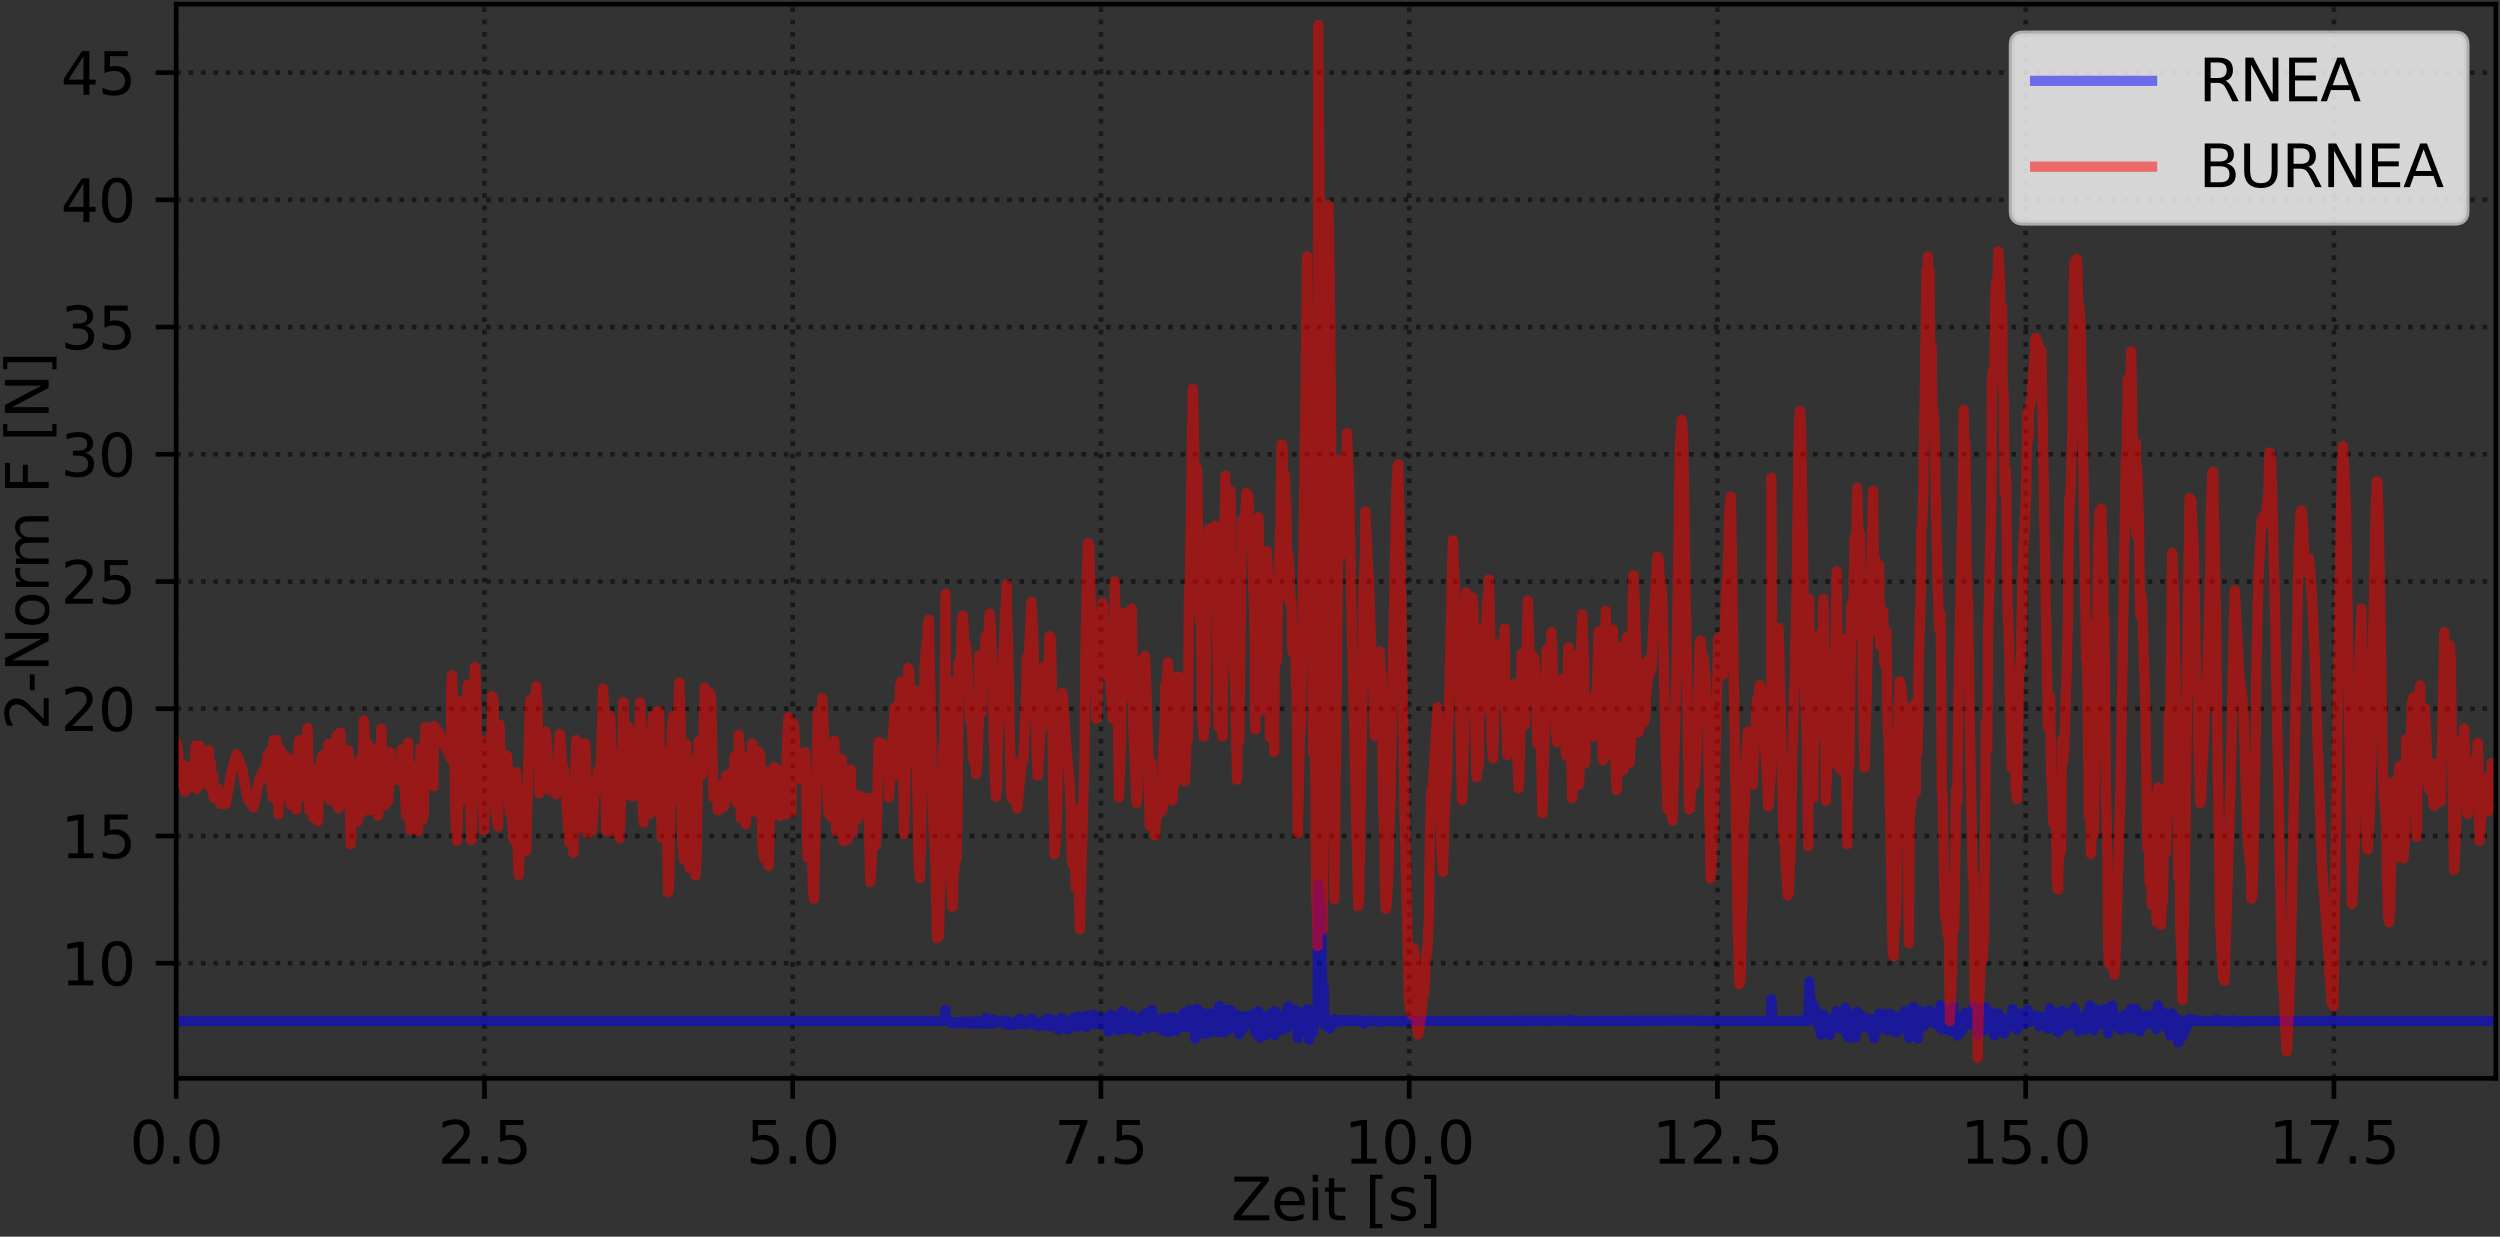 <?xml version="1.0" encoding="utf-8" standalone="no"?>
<!DOCTYPE svg PUBLIC "-//W3C//DTD SVG 1.1//EN"
  "http://www.w3.org/Graphics/SVG/1.1/DTD/svg11.dtd">
<svg xmlns:xlink="http://www.w3.org/1999/xlink" width="427.44pt" height="211.44pt" viewBox="0 0 427.44 211.44" xmlns="http://www.w3.org/2000/svg" version="1.1">
 <rect x="0" y="0" width="427.44" height="211.44" fill="#333333" stroke="none"/>
 <defs>
  <style type="text/css">*{stroke-linejoin: round; stroke-linecap: butt}</style>
 </defs>
 <g id="figure_1">
  <g id="patch_1">
   <path d="M 0 211.44 
L 427.44 211.44 
L 427.44 0 
L 0 0 
L 0 211.44 
z
" style="fill: none"/>
  </g>
  <g id="axes_1">
   <g id="patch_2">
    <path d="M 30.123 184.363 
L 426.72 184.363 
L 426.72 0.72 
L 30.123 0.72 
L 30.123 184.363 
z
" style="fill: none"/>
   </g>
   <g id="matplotlib.axis_1">
    <g id="xtick_1">
     <g id="line2d_1">
      <path d="M 30.123 184.363 
L 30.123 0.72 
" clip-path="url(#p2c102aa2d2)" style="fill: none; stroke-dasharray: 0.8,1.32; stroke-dashoffset: 0; stroke: #000000; stroke-opacity: 0.5; stroke-width: 0.8"/>
     </g>
     <g id="line2d_2">
      <defs>
       <path id="m62f9af67aa" d="M 0 0 
L 0 3.5 
" style="stroke: #000000; stroke-width: 0.8"/>
      </defs>
      <g>
       <use xlink:href="#m62f9af67aa" x="30.123" y="184.363" style="stroke: #000000; stroke-width: 0.8"/>
      </g>
     </g>
     <g id="text_1">
      <!-- 0.0 -->
      <g transform="translate(22.172 198.962) scale(0.1 -0.1)">
       <defs>
        <path id="DejaVuSans-30" d="M 2034 4250 
Q 1547 4250 1301 3770 
Q 1056 3291 1056 2328 
Q 1056 1369 1301 889 
Q 1547 409 2034 409 
Q 2525 409 2770 889 
Q 3016 1369 3016 2328 
Q 3016 3291 2770 3770 
Q 2525 4250 2034 4250 
z
M 2034 4750 
Q 2819 4750 3233 4129 
Q 3647 3509 3647 2328 
Q 3647 1150 3233 529 
Q 2819 -91 2034 -91 
Q 1250 -91 836 529 
Q 422 1150 422 2328 
Q 422 3509 836 4129 
Q 1250 4750 2034 4750 
z
" transform="scale(0.016)"/>
        <path id="DejaVuSans-2e" d="M 684 794 
L 1344 794 
L 1344 0 
L 684 0 
L 684 794 
z
" transform="scale(0.016)"/>
       </defs>
       <use xlink:href="#DejaVuSans-30"/>
       <use xlink:href="#DejaVuSans-2e" x="63.623"/>
       <use xlink:href="#DejaVuSans-30" x="95.41"/>
      </g>
     </g>
    </g>
    <g id="xtick_2">
     <g id="line2d_3">
      <path d="M 82.826 184.363 
L 82.826 0.72 
" clip-path="url(#p2c102aa2d2)" style="fill: none; stroke-dasharray: 0.8,1.32; stroke-dashoffset: 0; stroke: #000000; stroke-opacity: 0.5; stroke-width: 0.8"/>
     </g>
     <g id="line2d_4">
      <g>
       <use xlink:href="#m62f9af67aa" x="82.826" y="184.363" style="stroke: #000000; stroke-width: 0.8"/>
      </g>
     </g>
     <g id="text_2">
      <!-- 2.5 -->
      <g transform="translate(74.874 198.962) scale(0.1 -0.1)">
       <defs>
        <path id="DejaVuSans-32" d="M 1228 531 
L 3431 531 
L 3431 0 
L 469 0 
L 469 531 
Q 828 903 1448 1529 
Q 2069 2156 2228 2338 
Q 2531 2678 2651 2914 
Q 2772 3150 2772 3378 
Q 2772 3750 2511 3984 
Q 2250 4219 1831 4219 
Q 1534 4219 1204 4116 
Q 875 4013 500 3803 
L 500 4441 
Q 881 4594 1212 4672 
Q 1544 4750 1819 4750 
Q 2544 4750 2975 4387 
Q 3406 4025 3406 3419 
Q 3406 3131 3298 2873 
Q 3191 2616 2906 2266 
Q 2828 2175 2409 1742 
Q 1991 1309 1228 531 
z
" transform="scale(0.016)"/>
        <path id="DejaVuSans-35" d="M 691 4666 
L 3169 4666 
L 3169 4134 
L 1269 4134 
L 1269 2991 
Q 1406 3038 1543 3061 
Q 1681 3084 1819 3084 
Q 2600 3084 3056 2656 
Q 3513 2228 3513 1497 
Q 3513 744 3044 326 
Q 2575 -91 1722 -91 
Q 1428 -91 1123 -41 
Q 819 9 494 109 
L 494 744 
Q 775 591 1075 516 
Q 1375 441 1709 441 
Q 2250 441 2565 725 
Q 2881 1009 2881 1497 
Q 2881 1984 2565 2268 
Q 2250 2553 1709 2553 
Q 1456 2553 1204 2497 
Q 953 2441 691 2322 
L 691 4666 
z
" transform="scale(0.016)"/>
       </defs>
       <use xlink:href="#DejaVuSans-32"/>
       <use xlink:href="#DejaVuSans-2e" x="63.623"/>
       <use xlink:href="#DejaVuSans-35" x="95.41"/>
      </g>
     </g>
    </g>
    <g id="xtick_3">
     <g id="line2d_5">
      <path d="M 135.529 184.363 
L 135.529 0.72 
" clip-path="url(#p2c102aa2d2)" style="fill: none; stroke-dasharray: 0.8,1.32; stroke-dashoffset: 0; stroke: #000000; stroke-opacity: 0.5; stroke-width: 0.8"/>
     </g>
     <g id="line2d_6">
      <g>
       <use xlink:href="#m62f9af67aa" x="135.529" y="184.363" style="stroke: #000000; stroke-width: 0.8"/>
      </g>
     </g>
     <g id="text_3">
      <!-- 5.0 -->
      <g transform="translate(127.577 198.962) scale(0.1 -0.1)">
       <use xlink:href="#DejaVuSans-35"/>
       <use xlink:href="#DejaVuSans-2e" x="63.623"/>
       <use xlink:href="#DejaVuSans-30" x="95.41"/>
      </g>
     </g>
    </g>
    <g id="xtick_4">
     <g id="line2d_7">
      <path d="M 188.231 184.363 
L 188.231 0.72 
" clip-path="url(#p2c102aa2d2)" style="fill: none; stroke-dasharray: 0.8,1.32; stroke-dashoffset: 0; stroke: #000000; stroke-opacity: 0.5; stroke-width: 0.8"/>
     </g>
     <g id="line2d_8">
      <g>
       <use xlink:href="#m62f9af67aa" x="188.231" y="184.363" style="stroke: #000000; stroke-width: 0.8"/>
      </g>
     </g>
     <g id="text_4">
      <!-- 7.5 -->
      <g transform="translate(180.28 198.962) scale(0.1 -0.1)">
       <defs>
        <path id="DejaVuSans-37" d="M 525 4666 
L 3525 4666 
L 3525 4397 
L 1831 0 
L 1172 0 
L 2766 4134 
L 525 4134 
L 525 4666 
z
" transform="scale(0.016)"/>
       </defs>
       <use xlink:href="#DejaVuSans-37"/>
       <use xlink:href="#DejaVuSans-2e" x="63.623"/>
       <use xlink:href="#DejaVuSans-35" x="95.41"/>
      </g>
     </g>
    </g>
    <g id="xtick_5">
     <g id="line2d_9">
      <path d="M 240.934 184.363 
L 240.934 0.72 
" clip-path="url(#p2c102aa2d2)" style="fill: none; stroke-dasharray: 0.8,1.32; stroke-dashoffset: 0; stroke: #000000; stroke-opacity: 0.5; stroke-width: 0.8"/>
     </g>
     <g id="line2d_10">
      <g>
       <use xlink:href="#m62f9af67aa" x="240.934" y="184.363" style="stroke: #000000; stroke-width: 0.8"/>
      </g>
     </g>
     <g id="text_5">
      <!-- 10.0 -->
      <g transform="translate(229.801 198.962) scale(0.1 -0.1)">
       <defs>
        <path id="DejaVuSans-31" d="M 794 531 
L 1825 531 
L 1825 4091 
L 703 3866 
L 703 4441 
L 1819 4666 
L 2450 4666 
L 2450 531 
L 3481 531 
L 3481 0 
L 794 0 
L 794 531 
z
" transform="scale(0.016)"/>
       </defs>
       <use xlink:href="#DejaVuSans-31"/>
       <use xlink:href="#DejaVuSans-30" x="63.623"/>
       <use xlink:href="#DejaVuSans-2e" x="127.246"/>
       <use xlink:href="#DejaVuSans-30" x="159.033"/>
      </g>
     </g>
    </g>
    <g id="xtick_6">
     <g id="line2d_11">
      <path d="M 293.637 184.363 
L 293.637 0.72 
" clip-path="url(#p2c102aa2d2)" style="fill: none; stroke-dasharray: 0.8,1.32; stroke-dashoffset: 0; stroke: #000000; stroke-opacity: 0.5; stroke-width: 0.8"/>
     </g>
     <g id="line2d_12">
      <g>
       <use xlink:href="#m62f9af67aa" x="293.637" y="184.363" style="stroke: #000000; stroke-width: 0.8"/>
      </g>
     </g>
     <g id="text_6">
      <!-- 12.5 -->
      <g transform="translate(282.504 198.962) scale(0.1 -0.1)">
       <use xlink:href="#DejaVuSans-31"/>
       <use xlink:href="#DejaVuSans-32" x="63.623"/>
       <use xlink:href="#DejaVuSans-2e" x="127.246"/>
       <use xlink:href="#DejaVuSans-35" x="159.033"/>
      </g>
     </g>
    </g>
    <g id="xtick_7">
     <g id="line2d_13">
      <path d="M 346.34 184.363 
L 346.34 0.72 
" clip-path="url(#p2c102aa2d2)" style="fill: none; stroke-dasharray: 0.8,1.32; stroke-dashoffset: 0; stroke: #000000; stroke-opacity: 0.5; stroke-width: 0.8"/>
     </g>
     <g id="line2d_14">
      <g>
       <use xlink:href="#m62f9af67aa" x="346.34" y="184.363" style="stroke: #000000; stroke-width: 0.8"/>
      </g>
     </g>
     <g id="text_7">
      <!-- 15.0 -->
      <g transform="translate(335.207 198.962) scale(0.1 -0.1)">
       <use xlink:href="#DejaVuSans-31"/>
       <use xlink:href="#DejaVuSans-35" x="63.623"/>
       <use xlink:href="#DejaVuSans-2e" x="127.246"/>
       <use xlink:href="#DejaVuSans-30" x="159.033"/>
      </g>
     </g>
    </g>
    <g id="xtick_8">
     <g id="line2d_15">
      <path d="M 399.043 184.363 
L 399.043 0.72 
" clip-path="url(#p2c102aa2d2)" style="fill: none; stroke-dasharray: 0.8,1.32; stroke-dashoffset: 0; stroke: #000000; stroke-opacity: 0.5; stroke-width: 0.8"/>
     </g>
     <g id="line2d_16">
      <g>
       <use xlink:href="#m62f9af67aa" x="399.043" y="184.363" style="stroke: #000000; stroke-width: 0.8"/>
      </g>
     </g>
     <g id="text_8">
      <!-- 17.5 -->
      <g transform="translate(387.91 198.962) scale(0.1 -0.1)">
       <use xlink:href="#DejaVuSans-31"/>
       <use xlink:href="#DejaVuSans-37" x="63.623"/>
       <use xlink:href="#DejaVuSans-2e" x="127.246"/>
       <use xlink:href="#DejaVuSans-35" x="159.033"/>
      </g>
     </g>
    </g>
    <g id="text_9">
     <!-- Zeit [s] -->
     <g transform="translate(210.475 208.64) scale(0.1 -0.1)">
      <defs>
       <path id="DejaVuSans-5a" d="M 359 4666 
L 4025 4666 
L 4025 4184 
L 1075 531 
L 4097 531 
L 4097 0 
L 288 0 
L 288 481 
L 3238 4134 
L 359 4134 
L 359 4666 
z
" transform="scale(0.016)"/>
       <path id="DejaVuSans-65" d="M 3597 1894 
L 3597 1613 
L 953 1613 
Q 991 1019 1311 708 
Q 1631 397 2203 397 
Q 2534 397 2845 478 
Q 3156 559 3463 722 
L 3463 178 
Q 3153 47 2828 -22 
Q 2503 -91 2169 -91 
Q 1331 -91 842 396 
Q 353 884 353 1716 
Q 353 2575 817 3079 
Q 1281 3584 2069 3584 
Q 2775 3584 3186 3129 
Q 3597 2675 3597 1894 
z
M 3022 2063 
Q 3016 2534 2758 2815 
Q 2500 3097 2075 3097 
Q 1594 3097 1305 2825 
Q 1016 2553 972 2059 
L 3022 2063 
z
" transform="scale(0.016)"/>
       <path id="DejaVuSans-69" d="M 603 3500 
L 1178 3500 
L 1178 0 
L 603 0 
L 603 3500 
z
M 603 4863 
L 1178 4863 
L 1178 4134 
L 603 4134 
L 603 4863 
z
" transform="scale(0.016)"/>
       <path id="DejaVuSans-74" d="M 1172 4494 
L 1172 3500 
L 2356 3500 
L 2356 3053 
L 1172 3053 
L 1172 1153 
Q 1172 725 1289 603 
Q 1406 481 1766 481 
L 2356 481 
L 2356 0 
L 1766 0 
Q 1100 0 847 248 
Q 594 497 594 1153 
L 594 3053 
L 172 3053 
L 172 3500 
L 594 3500 
L 594 4494 
L 1172 4494 
z
" transform="scale(0.016)"/>
       <path id="DejaVuSans-20" transform="scale(0.016)"/>
       <path id="DejaVuSans-5b" d="M 550 4863 
L 1875 4863 
L 1875 4416 
L 1125 4416 
L 1125 -397 
L 1875 -397 
L 1875 -844 
L 550 -844 
L 550 4863 
z
" transform="scale(0.016)"/>
       <path id="DejaVuSans-73" d="M 2834 3397 
L 2834 2853 
Q 2591 2978 2328 3040 
Q 2066 3103 1784 3103 
Q 1356 3103 1142 2972 
Q 928 2841 928 2578 
Q 928 2378 1081 2264 
Q 1234 2150 1697 2047 
L 1894 2003 
Q 2506 1872 2764 1633 
Q 3022 1394 3022 966 
Q 3022 478 2636 193 
Q 2250 -91 1575 -91 
Q 1294 -91 989 -36 
Q 684 19 347 128 
L 347 722 
Q 666 556 975 473 
Q 1284 391 1588 391 
Q 1994 391 2212 530 
Q 2431 669 2431 922 
Q 2431 1156 2273 1281 
Q 2116 1406 1581 1522 
L 1381 1569 
Q 847 1681 609 1914 
Q 372 2147 372 2553 
Q 372 3047 722 3315 
Q 1072 3584 1716 3584 
Q 2034 3584 2315 3537 
Q 2597 3491 2834 3397 
z
" transform="scale(0.016)"/>
       <path id="DejaVuSans-5d" d="M 1947 4863 
L 1947 -844 
L 622 -844 
L 622 -397 
L 1369 -397 
L 1369 4416 
L 622 4416 
L 622 4863 
L 1947 4863 
z
" transform="scale(0.016)"/>
      </defs>
      <use xlink:href="#DejaVuSans-5a"/>
      <use xlink:href="#DejaVuSans-65" x="68.506"/>
      <use xlink:href="#DejaVuSans-69" x="130.029"/>
      <use xlink:href="#DejaVuSans-74" x="157.812"/>
      <use xlink:href="#DejaVuSans-20" x="197.021"/>
      <use xlink:href="#DejaVuSans-5b" x="228.809"/>
      <use xlink:href="#DejaVuSans-73" x="267.822"/>
      <use xlink:href="#DejaVuSans-5d" x="319.922"/>
     </g>
    </g>
   </g>
   <g id="matplotlib.axis_2">
    <g id="ytick_1">
     <g id="line2d_17">
      <path d="M 30.123 164.686 
L 426.72 164.686 
" clip-path="url(#p2c102aa2d2)" style="fill: none; stroke-dasharray: 0.8,1.32; stroke-dashoffset: 0; stroke: #000000; stroke-opacity: 0.5; stroke-width: 0.8"/>
     </g>
     <g id="line2d_18">
      <defs>
       <path id="m5fc0aa469c" d="M 0 0 
L -3.5 0 
" style="stroke: #000000; stroke-width: 0.8"/>
      </defs>
      <g>
       <use xlink:href="#m5fc0aa469c" x="30.123" y="164.686" style="stroke: #000000; stroke-width: 0.8"/>
      </g>
     </g>
     <g id="text_10">
      <!-- 10 -->
      <g transform="translate(10.398 168.485) scale(0.1 -0.1)">
       <use xlink:href="#DejaVuSans-31"/>
       <use xlink:href="#DejaVuSans-30" x="63.623"/>
      </g>
     </g>
    </g>
    <g id="ytick_2">
     <g id="line2d_19">
      <path d="M 30.123 142.933 
L 426.72 142.933 
" clip-path="url(#p2c102aa2d2)" style="fill: none; stroke-dasharray: 0.8,1.32; stroke-dashoffset: 0; stroke: #000000; stroke-opacity: 0.5; stroke-width: 0.8"/>
     </g>
     <g id="line2d_20">
      <g>
       <use xlink:href="#m5fc0aa469c" x="30.123" y="142.933" style="stroke: #000000; stroke-width: 0.8"/>
      </g>
     </g>
     <g id="text_11">
      <!-- 15 -->
      <g transform="translate(10.398 146.732) scale(0.1 -0.1)">
       <use xlink:href="#DejaVuSans-31"/>
       <use xlink:href="#DejaVuSans-35" x="63.623"/>
      </g>
     </g>
    </g>
    <g id="ytick_3">
     <g id="line2d_21">
      <path d="M 30.123 121.179 
L 426.72 121.179 
" clip-path="url(#p2c102aa2d2)" style="fill: none; stroke-dasharray: 0.8,1.32; stroke-dashoffset: 0; stroke: #000000; stroke-opacity: 0.5; stroke-width: 0.8"/>
     </g>
     <g id="line2d_22">
      <g>
       <use xlink:href="#m5fc0aa469c" x="30.123" y="121.179" style="stroke: #000000; stroke-width: 0.8"/>
      </g>
     </g>
     <g id="text_12">
      <!-- 20 -->
      <g transform="translate(10.398 124.978) scale(0.1 -0.1)">
       <use xlink:href="#DejaVuSans-32"/>
       <use xlink:href="#DejaVuSans-30" x="63.623"/>
      </g>
     </g>
    </g>
    <g id="ytick_4">
     <g id="line2d_23">
      <path d="M 30.123 99.426 
L 426.72 99.426 
" clip-path="url(#p2c102aa2d2)" style="fill: none; stroke-dasharray: 0.8,1.32; stroke-dashoffset: 0; stroke: #000000; stroke-opacity: 0.5; stroke-width: 0.8"/>
     </g>
     <g id="line2d_24">
      <g>
       <use xlink:href="#m5fc0aa469c" x="30.123" y="99.426" style="stroke: #000000; stroke-width: 0.8"/>
      </g>
     </g>
     <g id="text_13">
      <!-- 25 -->
      <g transform="translate(10.398 103.225) scale(0.1 -0.1)">
       <use xlink:href="#DejaVuSans-32"/>
       <use xlink:href="#DejaVuSans-35" x="63.623"/>
      </g>
     </g>
    </g>
    <g id="ytick_5">
     <g id="line2d_25">
      <path d="M 30.123 77.672 
L 426.72 77.672 
" clip-path="url(#p2c102aa2d2)" style="fill: none; stroke-dasharray: 0.8,1.32; stroke-dashoffset: 0; stroke: #000000; stroke-opacity: 0.5; stroke-width: 0.8"/>
     </g>
     <g id="line2d_26">
      <g>
       <use xlink:href="#m5fc0aa469c" x="30.123" y="77.672" style="stroke: #000000; stroke-width: 0.8"/>
      </g>
     </g>
     <g id="text_14">
      <!-- 30 -->
      <g transform="translate(10.398 81.472) scale(0.1 -0.1)">
       <defs>
        <path id="DejaVuSans-33" d="M 2597 2516 
Q 3050 2419 3304 2112 
Q 3559 1806 3559 1356 
Q 3559 666 3084 287 
Q 2609 -91 1734 -91 
Q 1441 -91 1130 -33 
Q 819 25 488 141 
L 488 750 
Q 750 597 1062 519 
Q 1375 441 1716 441 
Q 2309 441 2620 675 
Q 2931 909 2931 1356 
Q 2931 1769 2642 2001 
Q 2353 2234 1838 2234 
L 1294 2234 
L 1294 2753 
L 1863 2753 
Q 2328 2753 2575 2939 
Q 2822 3125 2822 3475 
Q 2822 3834 2567 4026 
Q 2313 4219 1838 4219 
Q 1578 4219 1281 4162 
Q 984 4106 628 3988 
L 628 4550 
Q 988 4650 1302 4700 
Q 1616 4750 1894 4750 
Q 2613 4750 3031 4423 
Q 3450 4097 3450 3541 
Q 3450 3153 3228 2886 
Q 3006 2619 2597 2516 
z
" transform="scale(0.016)"/>
       </defs>
       <use xlink:href="#DejaVuSans-33"/>
       <use xlink:href="#DejaVuSans-30" x="63.623"/>
      </g>
     </g>
    </g>
    <g id="ytick_6">
     <g id="line2d_27">
      <path d="M 30.123 55.919 
L 426.72 55.919 
" clip-path="url(#p2c102aa2d2)" style="fill: none; stroke-dasharray: 0.8,1.32; stroke-dashoffset: 0; stroke: #000000; stroke-opacity: 0.5; stroke-width: 0.8"/>
     </g>
     <g id="line2d_28">
      <g>
       <use xlink:href="#m5fc0aa469c" x="30.123" y="55.919" style="stroke: #000000; stroke-width: 0.8"/>
      </g>
     </g>
     <g id="text_15">
      <!-- 35 -->
      <g transform="translate(10.398 59.718) scale(0.1 -0.1)">
       <use xlink:href="#DejaVuSans-33"/>
       <use xlink:href="#DejaVuSans-35" x="63.623"/>
      </g>
     </g>
    </g>
    <g id="ytick_7">
     <g id="line2d_29">
      <path d="M 30.123 34.166 
L 426.72 34.166 
" clip-path="url(#p2c102aa2d2)" style="fill: none; stroke-dasharray: 0.8,1.32; stroke-dashoffset: 0; stroke: #000000; stroke-opacity: 0.5; stroke-width: 0.8"/>
     </g>
     <g id="line2d_30">
      <g>
       <use xlink:href="#m5fc0aa469c" x="30.123" y="34.166" style="stroke: #000000; stroke-width: 0.8"/>
      </g>
     </g>
     <g id="text_16">
      <!-- 40 -->
      <g transform="translate(10.398 37.965) scale(0.1 -0.1)">
       <defs>
        <path id="DejaVuSans-34" d="M 2419 4116 
L 825 1625 
L 2419 1625 
L 2419 4116 
z
M 2253 4666 
L 3047 4666 
L 3047 1625 
L 3713 1625 
L 3713 1100 
L 3047 1100 
L 3047 0 
L 2419 0 
L 2419 1100 
L 313 1100 
L 313 1709 
L 2253 4666 
z
" transform="scale(0.016)"/>
       </defs>
       <use xlink:href="#DejaVuSans-34"/>
       <use xlink:href="#DejaVuSans-30" x="63.623"/>
      </g>
     </g>
    </g>
    <g id="ytick_8">
     <g id="line2d_31">
      <path d="M 30.123 12.412 
L 426.72 12.412 
" clip-path="url(#p2c102aa2d2)" style="fill: none; stroke-dasharray: 0.8,1.32; stroke-dashoffset: 0; stroke: #000000; stroke-opacity: 0.5; stroke-width: 0.8"/>
     </g>
     <g id="line2d_32">
      <g>
       <use xlink:href="#m5fc0aa469c" x="30.123" y="12.412" style="stroke: #000000; stroke-width: 0.8"/>
      </g>
     </g>
     <g id="text_17">
      <!-- 45 -->
      <g transform="translate(10.398 16.211) scale(0.1 -0.1)">
       <use xlink:href="#DejaVuSans-34"/>
       <use xlink:href="#DejaVuSans-35" x="63.623"/>
      </g>
     </g>
    </g>
    <g id="text_18">
     <!-- 2-Norm F [N] -->
     <g transform="translate(8.318 124.861) rotate(-90) scale(0.1 -0.1)">
      <defs>
       <path id="DejaVuSans-2d" d="M 313 2009 
L 1997 2009 
L 1997 1497 
L 313 1497 
L 313 2009 
z
" transform="scale(0.016)"/>
       <path id="DejaVuSans-4e" d="M 628 4666 
L 1478 4666 
L 3547 763 
L 3547 4666 
L 4159 4666 
L 4159 0 
L 3309 0 
L 1241 3903 
L 1241 0 
L 628 0 
L 628 4666 
z
" transform="scale(0.016)"/>
       <path id="DejaVuSans-6f" d="M 1959 3097 
Q 1497 3097 1228 2736 
Q 959 2375 959 1747 
Q 959 1119 1226 758 
Q 1494 397 1959 397 
Q 2419 397 2687 759 
Q 2956 1122 2956 1747 
Q 2956 2369 2687 2733 
Q 2419 3097 1959 3097 
z
M 1959 3584 
Q 2709 3584 3137 3096 
Q 3566 2609 3566 1747 
Q 3566 888 3137 398 
Q 2709 -91 1959 -91 
Q 1206 -91 779 398 
Q 353 888 353 1747 
Q 353 2609 779 3096 
Q 1206 3584 1959 3584 
z
" transform="scale(0.016)"/>
       <path id="DejaVuSans-72" d="M 2631 2963 
Q 2534 3019 2420 3045 
Q 2306 3072 2169 3072 
Q 1681 3072 1420 2755 
Q 1159 2438 1159 1844 
L 1159 0 
L 581 0 
L 581 3500 
L 1159 3500 
L 1159 2956 
Q 1341 3275 1631 3429 
Q 1922 3584 2338 3584 
Q 2397 3584 2469 3576 
Q 2541 3569 2628 3553 
L 2631 2963 
z
" transform="scale(0.016)"/>
       <path id="DejaVuSans-6d" d="M 3328 2828 
Q 3544 3216 3844 3400 
Q 4144 3584 4550 3584 
Q 5097 3584 5394 3201 
Q 5691 2819 5691 2113 
L 5691 0 
L 5113 0 
L 5113 2094 
Q 5113 2597 4934 2840 
Q 4756 3084 4391 3084 
Q 3944 3084 3684 2787 
Q 3425 2491 3425 1978 
L 3425 0 
L 2847 0 
L 2847 2094 
Q 2847 2600 2669 2842 
Q 2491 3084 2119 3084 
Q 1678 3084 1418 2786 
Q 1159 2488 1159 1978 
L 1159 0 
L 581 0 
L 581 3500 
L 1159 3500 
L 1159 2956 
Q 1356 3278 1631 3431 
Q 1906 3584 2284 3584 
Q 2666 3584 2933 3390 
Q 3200 3197 3328 2828 
z
" transform="scale(0.016)"/>
       <path id="DejaVuSans-46" d="M 628 4666 
L 3309 4666 
L 3309 4134 
L 1259 4134 
L 1259 2759 
L 3109 2759 
L 3109 2228 
L 1259 2228 
L 1259 0 
L 628 0 
L 628 4666 
z
" transform="scale(0.016)"/>
      </defs>
      <use xlink:href="#DejaVuSans-32"/>
      <use xlink:href="#DejaVuSans-2d" x="63.623"/>
      <use xlink:href="#DejaVuSans-4e" x="99.707"/>
      <use xlink:href="#DejaVuSans-6f" x="174.512"/>
      <use xlink:href="#DejaVuSans-72" x="235.693"/>
      <use xlink:href="#DejaVuSans-6d" x="275.057"/>
      <use xlink:href="#DejaVuSans-20" x="372.469"/>
      <use xlink:href="#DejaVuSans-46" x="404.256"/>
      <use xlink:href="#DejaVuSans-20" x="461.775"/>
      <use xlink:href="#DejaVuSans-5b" x="493.562"/>
      <use xlink:href="#DejaVuSans-4e" x="532.576"/>
      <use xlink:href="#DejaVuSans-5d" x="607.381"/>
     </g>
    </g>
   </g>
   <g id="line2d_33">
    <path d="M 30.123 174.565 
L 161.43 174.565 
L 161.648 172.675 
L 161.774 174.499 
L 162.15 174.438 
L 162.49 174.851 
L 163.041 174.992 
L 163.209 174.905 
L 163.378 174.997 
L 163.547 174.747 
L 163.76 174.922 
L 163.889 174.836 
L 164.228 174.897 
L 164.397 174.62 
L 164.437 174.931 
L 164.777 174.826 
L 165.327 174.929 
L 165.499 174.893 
L 165.669 174.564 
L 165.879 174.923 
L 166.228 174.932 
L 166.352 175.073 
L 166.52 175.014 
L 166.731 175.065 
L 166.901 174.909 
L 167.112 174.54 
L 167.388 174.799 
L 167.412 175.015 
L 167.875 174.782 
L 167.959 174.996 
L 168.302 174.779 
L 168.509 174.786 
L 168.637 174.024 
L 168.807 175.045 
L 168.976 174.597 
L 169.188 174.896 
L 169.399 174.305 
L 169.526 175.107 
L 169.865 174.365 
L 170.09 174.865 
L 170.299 174.627 
L 170.554 174.795 
L 170.935 174.584 
L 171.316 174.553 
L 171.826 175.105 
L 172.121 174.433 
L 172.164 175.209 
L 172.334 174.916 
L 172.672 174.775 
L 172.843 174.992 
L 173.016 174.776 
L 173.223 175.288 
L 173.353 175.309 
L 173.773 174.669 
L 173.901 175.14 
L 174.155 174.807 
L 174.324 174.157 
L 174.452 175.027 
L 174.621 174.652 
L 174.79 174.605 
L 175.003 175.02 
L 175.426 175.18 
L 175.553 174.679 
L 175.764 174.706 
L 175.852 174.866 
L 176.063 174.725 
L 176.36 174.103 
L 176.557 174.885 
L 176.72 174.773 
L 176.889 175.226 
L 177.248 174.862 
L 177.417 175.406 
L 177.745 174.758 
L 177.928 174.771 
L 178.137 175.176 
L 178.308 174.647 
L 178.477 175.327 
L 178.645 175.355 
L 178.815 175.044 
L 179.112 174.117 
L 179.409 175.46 
L 179.748 174.236 
L 179.889 174.887 
L 180.11 175.035 
L 180.3 175.01 
L 180.385 174.561 
L 180.767 175.251 
L 180.937 176.054 
L 181.148 174.668 
L 181.276 174.861 
L 181.486 173.965 
L 181.656 174.188 
L 181.868 175.567 
L 182.039 175.436 
L 182.168 174.675 
L 182.335 175.077 
L 182.547 175.998 
L 182.674 174.758 
L 182.887 174.492 
L 183.097 175.215 
L 183.225 175.117 
L 183.394 175.518 
L 183.564 173.992 
L 183.735 175.273 
L 183.903 174.612 
L 184.199 174.897 
L 184.453 173.795 
L 184.497 175.482 
L 184.623 174.392 
L 184.792 174.632 
L 184.962 175.223 
L 185.133 174.547 
L 185.429 174.619 
L 185.515 175.208 
L 185.725 173.674 
L 185.853 175.604 
L 186.276 174.587 
L 186.446 174.746 
L 186.54 173.637 
L 186.741 174.473 
L 186.953 173.458 
L 187.187 175.099 
L 187.36 175.101 
L 187.463 174.309 
L 187.675 174.053 
L 187.761 174.84 
L 187.972 174.374 
L 188.226 175.135 
L 188.492 175.248 
L 188.691 174.047 
L 188.956 174.833 
L 189.034 174.578 
L 189.368 174.852 
L 189.537 176.397 
L 189.792 175.674 
L 189.919 173.51 
L 190.215 174.588 
L 190.3 174.052 
L 190.469 174.82 
L 190.598 173.658 
L 190.852 174.915 
L 191.147 175.114 
L 191.318 176.153 
L 191.613 174.261 
L 191.784 175.04 
L 191.952 172.905 
L 191.995 175.56 
L 192.164 175.909 
L 192.376 175.387 
L 192.594 175.884 
L 192.758 174.542 
L 192.927 174.892 
L 193.067 174.656 
L 193.308 175.824 
L 193.478 173.552 
L 193.616 174.219 
L 193.775 175.739 
L 193.96 174.902 
L 194.114 174.957 
L 194.325 176.176 
L 194.579 176.3 
L 195.129 174.858 
L 195.173 173.892 
L 195.596 175.126 
L 195.769 173.317 
L 195.893 174.92 
L 196.275 175.807 
L 196.403 174.84 
L 196.74 174.402 
L 196.916 172.659 
L 197.121 174.647 
L 197.248 174.774 
L 197.48 175.635 
L 197.658 174.693 
L 197.97 174.328 
L 198.239 175.352 
L 198.435 175.437 
L 198.524 175.847 
L 198.775 176.124 
L 198.862 174.107 
L 199.071 175.312 
L 199.203 174.825 
L 199.669 175.521 
L 199.749 176.478 
L 200.054 173.9 
L 200.188 173.957 
L 200.302 175.468 
L 200.431 174.774 
L 200.683 176.125 
L 200.789 174.02 
L 201.024 176.294 
L 201.362 175.565 
L 201.491 174.69 
L 201.701 174.971 
L 201.828 175.414 
L 202.04 174.465 
L 202.21 174.382 
L 202.463 173.143 
L 202.591 175.618 
L 202.899 173.978 
L 203.098 175.567 
L 203.228 174.629 
L 203.269 172.731 
L 203.567 174.785 
L 203.947 172.909 
L 204.116 173.894 
L 204.371 177.566 
L 204.672 172.52 
L 204.837 175.034 
L 205.01 175.899 
L 205.218 174.688 
L 205.345 173.089 
L 205.516 174.559 
L 205.811 174.775 
L 205.896 173.488 
L 206.065 176.818 
L 206.238 174 
L 206.405 174.32 
L 206.578 173.288 
L 206.747 174.296 
L 206.928 174.504 
L 207.086 176.406 
L 207.382 175.029 
L 207.47 173.332 
L 207.637 174.819 
L 207.806 174.03 
L 208.188 176.447 
L 208.334 175.869 
L 208.486 172.012 
L 209.036 176.469 
L 209.121 174.436 
L 209.205 176.512 
L 209.502 172.624 
L 209.548 175.26 
L 209.745 175.07 
L 209.937 175.37 
L 210.068 176.013 
L 210.434 172.689 
L 210.603 174.64 
L 210.815 174.477 
L 210.984 175.173 
L 211.154 173.539 
L 211.496 174.216 
L 211.663 173.54 
L 211.874 176.833 
L 212.048 174.273 
L 212.214 174.001 
L 212.551 175.813 
L 212.937 173.743 
L 213.101 173.863 
L 213.276 174.232 
L 213.441 173.984 
L 213.57 174.963 
L 213.822 174.927 
L 213.957 173.877 
L 214.161 174.117 
L 214.29 173.347 
L 214.51 173.311 
L 214.628 176.496 
L 214.798 174.862 
L 215.009 174.734 
L 215.178 172.899 
L 215.348 177.4 
L 215.702 174.758 
L 216.238 177.034 
L 216.408 173.852 
L 216.749 173.87 
L 217.043 174.208 
L 217.128 176.288 
L 217.34 173.286 
L 217.467 174.919 
L 217.721 174.1 
L 217.848 176.982 
L 217.976 172.924 
L 218.356 176.405 
L 218.501 175.448 
L 218.701 175.986 
L 218.909 175.986 
L 219.12 173.861 
L 219.501 176.036 
L 219.925 172.976 
L 220.137 175.57 
L 220.266 172.037 
L 220.52 172.475 
L 220.645 175.159 
L 220.815 173.542 
L 220.954 175.014 
L 221.423 174.545 
L 221.596 174.099 
L 221.716 172.783 
L 221.88 177.5 
L 222.264 175.107 
L 222.44 176.328 
L 222.601 173.737 
L 222.702 175.703 
L 223.039 173.006 
L 223.09 174.629 
L 223.294 174.327 
L 223.463 172.565 
L 223.592 175.333 
L 223.845 177.81 
L 223.972 174.412 
L 224.234 173.292 
L 224.355 174.223 
L 224.523 176.472 
L 224.867 172.388 
L 225.031 174.533 
L 225.285 174.556 
L 225.372 151.149 
L 225.625 154.521 
L 225.793 154.364 
L 226.099 170.318 
L 226.344 168.918 
L 226.431 173.869 
L 226.599 175.399 
L 226.811 174.409 
L 227.065 174.655 
L 227.128 175.254 
L 227.365 175.878 
L 227.674 175.24 
L 227.847 175.178 
L 228.061 174.253 
L 228.142 174.883 
L 228.356 174.495 
L 228.606 174.443 
L 228.818 174.688 
L 228.903 174.466 
L 229.03 174.69 
L 229.286 174.395 
L 229.624 174.548 
L 230.133 174.44 
L 230.429 174.565 
L 230.64 174.471 
L 230.811 174.565 
L 230.979 174.402 
L 231.322 174.562 
L 231.531 174.393 
L 231.872 174.564 
L 233.014 174.509 
L 233.099 175.056 
L 233.609 174.525 
L 233.82 174.572 
L 234.497 174.485 
L 236.064 174.74 
L 236.234 174.51 
L 237.504 174.561 
L 239.072 174.563 
L 239.241 174.705 
L 239.626 174.549 
L 242.208 174.559 
L 246.448 174.565 
L 246.957 174.565 
L 268.53 174.51 
L 268.572 174.343 
L 268.83 174.564 
L 290.573 174.496 
L 290.883 174.563 
L 296.711 174.558 
L 299.14 174.558 
L 301.795 174.535 
L 302.474 174.564 
L 302.853 174.557 
L 302.859 170.873 
L 303.026 174.564 
L 303.747 174.564 
L 307.949 174.528 
L 308.114 174.439 
L 308.284 174.565 
L 308.623 174.484 
L 309.176 174.565 
L 309.343 167.82 
L 309.514 171.608 
L 309.689 171.132 
L 309.868 172.007 
L 310.033 173.969 
L 310.199 172.149 
L 310.383 173.082 
L 310.622 173.104 
L 310.84 175.178 
L 310.933 174.571 
L 311.135 174.282 
L 311.308 176.88 
L 311.773 173.438 
L 312.158 176.479 
L 312.496 174.489 
L 312.759 175.241 
L 312.873 176.964 
L 313.089 174.326 
L 313.256 174.635 
L 313.425 175.405 
L 313.638 173.955 
L 313.808 174.912 
L 314.027 172.904 
L 314.129 174.258 
L 314.237 174.041 
L 314.618 175.891 
L 314.842 175.15 
L 314.959 175.148 
L 315.208 173.881 
L 315.353 174.774 
L 315.505 172.316 
L 315.718 173.846 
L 315.845 177.096 
L 316.014 175.231 
L 316.186 177.377 
L 316.524 173.414 
L 316.778 175.437 
L 316.905 174.978 
L 317.093 174.83 
L 317.246 177.408 
L 317.534 173.029 
L 317.836 175.437 
L 318 174.948 
L 318.212 175.744 
L 318.34 173.681 
L 318.805 175.417 
L 318.892 174.571 
L 319.061 174.319 
L 319.19 175.078 
L 319.442 174.191 
L 319.715 175.951 
L 319.909 175.579 
L 320.078 174.32 
L 320.25 174.898 
L 320.418 177.487 
L 320.591 175.174 
L 320.758 176.587 
L 320.927 174.635 
L 321.27 173.356 
L 321.483 175.785 
L 321.822 173.36 
L 321.991 173.321 
L 322.161 175.492 
L 322.457 175.022 
L 322.519 174.436 
L 322.712 176.1 
L 322.923 174.227 
L 323.135 174.688 
L 323.263 173.352 
L 323.432 173.928 
L 323.607 175.358 
L 323.9 174.945 
L 324.07 176.416 
L 324.247 176.498 
L 324.629 173.933 
L 324.795 173.79 
L 325.059 174.572 
L 325.175 174.503 
L 325.216 175.812 
L 325.301 174.745 
L 325.532 174.425 
L 325.682 172.897 
L 325.98 175.241 
L 326.038 173.333 
L 326.198 173.699 
L 326.361 177.427 
L 326.531 173.127 
L 326.83 173.783 
L 326.965 174.943 
L 327.133 172.161 
L 327.261 174.324 
L 327.557 176.553 
L 327.6 174.127 
L 327.897 177.604 
L 328.067 174.963 
L 328.11 175.481 
L 328.404 174.023 
L 328.489 172.868 
L 328.828 175.427 
L 329.125 174.475 
L 329.21 174.815 
L 329.38 173.853 
L 329.553 174.912 
L 329.592 174.177 
L 329.72 174.654 
L 329.889 172.748 
L 330.06 174.832 
L 330.27 173.157 
L 330.398 174.572 
L 330.625 174.238 
L 330.739 173.81 
L 331.12 175.212 
L 331.293 174.979 
L 331.503 174.468 
L 331.8 171.863 
L 332.012 176.034 
L 332.145 174.499 
L 332.541 175.711 
L 332.693 172.622 
L 332.876 174.045 
L 333.2 173.781 
L 333.376 176.305 
L 333.588 174.33 
L 333.76 174.198 
L 333.972 172.028 
L 334.139 175.138 
L 334.309 173.643 
L 334.436 174.417 
L 334.648 177.064 
L 334.817 175.214 
L 335.1 174.507 
L 335.331 176.377 
L 335.608 175.306 
L 335.709 173.741 
L 335.928 175.269 
L 336.048 173.196 
L 336.225 175.25 
L 336.732 174.133 
L 336.899 174.394 
L 337.118 174.318 
L 337.294 174.556 
L 337.453 172.029 
L 337.621 175.334 
L 338.004 172.4 
L 338.134 176.782 
L 338.345 174.972 
L 338.554 174.36 
L 338.682 174.623 
L 338.979 174.559 
L 339.225 176.204 
L 339.557 172.233 
L 339.772 175.693 
L 339.903 173.954 
L 340.451 175.896 
L 340.586 173.198 
L 340.959 177 
L 341.129 174.765 
L 341.298 174.269 
L 341.468 174.904 
L 341.638 173.286 
L 341.934 173.939 
L 342.04 175.047 
L 342.316 174.101 
L 342.401 175.942 
L 342.57 174.861 
L 342.74 176.726 
L 342.951 174.7 
L 343.045 174.744 
L 343.23 175.341 
L 343.422 174.265 
L 343.631 174.916 
L 343.773 174.052 
L 343.929 175.332 
L 344.1 172.519 
L 344.37 174.395 
L 344.482 173.578 
L 344.84 176.044 
L 345.207 173.314 
L 345.551 174.574 
L 345.721 174.433 
L 345.903 174.055 
L 346.11 174.376 
L 346.196 175.003 
L 346.404 174.705 
L 346.616 172.663 
L 346.828 174.759 
L 346.913 174.527 
L 347.3 174.551 
L 347.476 173.888 
L 347.804 174.191 
L 348.016 173.573 
L 348.185 174.515 
L 348.356 173.928 
L 348.524 174.247 
L 348.693 175.46 
L 349.038 173.884 
L 349.204 174.575 
L 349.372 174.447 
L 349.628 175.111 
L 349.925 174.902 
L 350.136 175.868 
L 350.517 172.374 
L 350.696 174.704 
L 350.815 173.869 
L 351.027 174.895 
L 351.196 173.131 
L 351.365 174.293 
L 351.509 173.993 
L 351.663 176.276 
L 351.877 176.492 
L 352.085 174.928 
L 352.261 174.653 
L 352.383 175.86 
L 352.554 172.822 
L 352.722 173.908 
L 352.946 174.527 
L 353.073 174.301 
L 353.243 175.491 
L 353.625 174.133 
L 353.837 173.208 
L 353.966 174.248 
L 354.137 174.575 
L 354.303 174.575 
L 354.643 172.315 
L 354.855 175.382 
L 355.066 174.144 
L 355.193 174.656 
L 355.408 176.257 
L 355.577 174.212 
L 355.745 173.926 
L 355.949 174.241 
L 356.231 174.048 
L 356.427 174.413 
L 356.672 175.987 
L 356.812 173.238 
L 357.151 175.585 
L 357.321 171.905 
L 357.491 175.345 
L 357.66 174.252 
L 357.829 174.426 
L 358.001 176.155 
L 358.211 175.21 
L 358.339 172.639 
L 358.563 174.874 
L 358.593 174.48 
L 358.934 173.28 
L 359.144 174.368 
L 359.271 173.287 
L 359.612 175.125 
L 359.654 175.058 
L 359.78 172.517 
L 359.954 174.446 
L 360.091 174.562 
L 360.299 174.576 
L 360.459 176.696 
L 360.629 175.274 
L 360.883 174.105 
L 361.01 174.248 
L 361.137 171.944 
L 361.476 175.182 
L 361.734 175.163 
L 361.906 174.268 
L 362.074 175.016 
L 362.24 174.45 
L 362.409 174.958 
L 362.584 176.087 
L 362.926 173.97 
L 363.101 174.631 
L 363.27 173.508 
L 363.609 175.201 
L 363.821 173.507 
L 363.952 175.834 
L 364.376 172.517 
L 364.541 173.338 
L 364.882 175.913 
L 365.183 172.502 
L 365.22 175.379 
L 365.389 172.925 
L 365.73 174.301 
L 365.901 176.329 
L 366.252 174.34 
L 366.469 174.493 
L 366.621 173.843 
L 366.803 173.742 
L 366.961 175.109 
L 367.131 175.099 
L 367.301 173.537 
L 367.523 174.02 
L 367.81 174.133 
L 367.854 174.718 
L 368.021 174.098 
L 368.364 174.271 
L 368.487 174.525 
L 368.581 173.202 
L 368.714 175.946 
L 368.968 171.885 
L 369.282 175.005 
L 369.444 174.649 
L 369.614 173.998 
L 369.787 174.208 
L 370.044 173.242 
L 370.327 175.349 
L 370.58 174.55 
L 370.713 176.018 
L 370.837 174.761 
L 371.047 177.058 
L 371.388 173.269 
L 371.6 174.151 
L 371.727 174.164 
L 371.911 174.759 
L 372.15 176.248 
L 372.246 174.234 
L 372.446 178.256 
L 372.658 176.119 
L 372.956 176.961 
L 373.138 177.283 
L 373.337 176.081 
L 373.509 175.768 
L 373.677 176.148 
L 373.85 174.451 
L 374.025 175.254 
L 374.229 174.18 
L 374.667 174.286 
L 374.832 174.49 
L 377.034 174.571 
L 377.544 174.568 
L 378.861 174.544 
L 378.945 174.341 
L 379.121 174.595 
L 379.925 174.576 
L 380.097 174.532 
L 380.476 174.56 
L 381.542 174.552 
L 381.753 174.418 
L 381.919 174.691 
L 382.258 174.564 
L 382.616 174.598 
L 387.615 174.565 
L 390.112 174.566 
L 426.72 174.565 
L 426.72 174.565 
" clip-path="url(#p2c102aa2d2)" style="fill: none; stroke: #0000ff; stroke-opacity: 0.5; stroke-width: 1.75; stroke-linecap: square"/>
   </g>
   <g id="line2d_34">
    <path d="M 30.123 131.145 
L 30.208 127.126 
L 30.381 134.023 
L 30.432 128.606 
L 30.773 133.719 
L 30.979 130.68 
L 31.106 133.454 
L 31.402 130.837 
L 31.572 132.087 
L 31.615 135.333 
L 32.081 133.535 
L 32.166 134.069 
L 32.295 133.736 
L 32.632 134.528 
L 32.843 130.873 
L 33.056 132.927 
L 33.268 131.228 
L 33.436 127.479 
L 33.659 134.85 
L 33.733 130.145 
L 33.902 133.338 
L 34.073 127.497 
L 34.456 132.312 
L 34.623 133.509 
L 34.792 129.949 
L 35.005 129.867 
L 35.217 133.961 
L 35.35 133.546 
L 35.576 134.022 
L 35.685 128.26 
L 35.855 134.47 
L 36.024 130.492 
L 36.322 135.528 
L 36.451 132.577 
L 36.533 136.363 
L 36.707 136.319 
L 36.876 134.678 
L 37.047 136.366 
L 37.255 134.79 
L 37.684 137.463 
L 38.609 137.414 
L 39.536 132.193 
L 40.463 128.944 
L 41.391 131.42 
L 42.318 136.525 
L 43.331 138.039 
L 44.342 133.23 
L 45.27 131.425 
L 45.37 133.053 
L 45.708 129.154 
L 45.878 129.399 
L 46.089 130.547 
L 46.302 128.308 
L 46.429 134.416 
L 46.598 136.354 
L 46.729 126.6 
L 47.111 131.518 
L 47.278 126.495 
L 47.617 139.229 
L 47.998 128.237 
L 48.338 130.046 
L 48.761 136.155 
L 48.846 129.302 
L 49.015 135.56 
L 49.186 134.947 
L 49.408 129.812 
L 49.744 137.68 
L 49.949 132.039 
L 50.078 134.281 
L 50.29 135.959 
L 50.331 131.388 
L 50.458 130.576 
L 50.672 138.418 
L 50.796 135.667 
L 50.967 128.176 
L 51.177 126.503 
L 51.389 127.796 
L 51.516 130.941 
L 51.645 130.163 
L 51.813 127.679 
L 52.237 136.286 
L 52.578 124.489 
L 52.882 138.573 
L 53.091 131.684 
L 53.428 135.513 
L 53.514 139.752 
L 53.639 133.842 
L 53.981 131.568 
L 54.19 133.502 
L 54.361 140.402 
L 54.487 136.322 
L 54.956 129.498 
L 55.166 129.092 
L 55.208 132.014 
L 55.377 133.633 
L 55.547 133.594 
L 55.717 136.078 
L 55.928 134.99 
L 56.14 127.177 
L 56.312 130.889 
L 56.443 136.367 
L 56.573 136.854 
L 56.606 136.216 
L 56.776 136.217 
L 56.987 130.056 
L 57.115 130.373 
L 57.328 131.519 
L 57.495 125.845 
L 57.835 138.202 
L 58.216 125.239 
L 58.344 130.654 
L 58.895 135.997 
L 59.064 134.045 
L 59.234 137.387 
L 59.572 128.239 
L 59.963 144.349 
L 60.293 134.21 
L 60.465 138.602 
L 60.801 137.418 
L 60.886 130.798 
L 60.977 131.825 
L 61.146 140.424 
L 61.352 136.966 
L 61.48 129.898 
L 61.903 138.893 
L 62.199 123.185 
L 62.37 125.747 
L 62.538 135.166 
L 62.752 133.35 
L 62.962 127.374 
L 63.259 138.552 
L 63.428 138.506 
L 63.597 135.738 
L 63.767 135.913 
L 64.029 135.356 
L 64.402 127.992 
L 64.657 139.42 
L 64.826 135.941 
L 65.208 124.615 
L 65.72 137.683 
L 66.014 136.694 
L 66.098 137.264 
L 66.395 136.784 
L 66.733 128.618 
L 66.782 131.741 
L 67.114 133.434 
L 67.623 131.915 
L 67.92 130.616 
L 68.173 133.384 
L 68.385 132.8 
L 68.682 128.17 
L 68.851 128.949 
L 69.444 139.353 
L 69.785 126.958 
L 70.166 141.882 
L 70.292 141.122 
L 70.633 134.431 
L 71.035 132.801 
L 71.312 131.04 
L 71.436 137.743 
L 71.483 142.049 
L 71.903 127.894 
L 72.254 140.163 
L 72.456 139.038 
L 72.555 130.622 
L 72.751 124.314 
L 73.139 134.357 
L 73.353 128.038 
L 73.535 128.196 
L 73.687 133.058 
L 74.11 134.438 
L 74.206 124.119 
L 75.16 125.449 
L 76.082 127.614 
L 77.097 129.707 
L 77.154 117.494 
L 77.281 115.436 
L 77.709 131.459 
L 77.875 140.29 
L 78.144 143.797 
L 78.314 138.598 
L 78.4 127.796 
L 78.705 119.922 
L 79.296 135.818 
L 79.422 136.733 
L 79.635 129.543 
L 79.765 120.793 
L 79.973 117.115 
L 80.16 123.285 
L 80.313 134.365 
L 80.568 143.624 
L 80.653 143.072 
L 81.207 114.019 
L 81.333 115.928 
L 81.687 133.785 
L 81.857 133.851 
L 82.06 127.462 
L 82.227 126.569 
L 82.738 141.948 
L 82.924 137.562 
L 83.303 131.577 
L 83.456 127.013 
L 83.632 131.544 
L 83.849 132.802 
L 84.167 119.063 
L 84.41 120.022 
L 84.716 138.501 
L 85.159 141.319 
L 85.358 126.026 
L 85.42 123.935 
L 85.542 128.888 
L 85.76 130.456 
L 86.008 130.988 
L 86.092 131.813 
L 86.261 131.177 
L 86.431 129.1 
L 86.643 129.201 
L 86.772 130.174 
L 86.946 135.81 
L 87.163 139.005 
L 87.285 138.803 
L 87.542 139.096 
L 87.708 142.899 
L 87.92 143.713 
L 88.008 138.222 
L 88.259 132.031 
L 88.478 135.696 
L 88.556 146.947 
L 88.703 149.605 
L 89.066 136.882 
L 89.406 145.722 
L 89.575 144.131 
L 89.913 144.026 
L 89.959 145.466 
L 90.598 119.687 
L 90.675 127.875 
L 90.887 129.457 
L 91.143 120.77 
L 91.352 121.626 
L 91.565 119.888 
L 91.693 117.287 
L 91.904 121.231 
L 92.21 135.664 
L 92.416 132.263 
L 92.589 127.355 
L 92.758 128.266 
L 92.923 130.269 
L 93.305 125.111 
L 93.559 127.803 
L 93.813 135.021 
L 94.067 134.728 
L 94.152 134.104 
L 94.322 133.696 
L 94.534 133.853 
L 94.745 133.666 
L 94.956 134.467 
L 95.044 135.785 
L 95.72 125.467 
L 96.143 130.893 
L 96.271 130.966 
L 96.441 131.592 
L 97.129 141.305 
L 97.344 144.093 
L 97.713 136.028 
L 98.032 145.811 
L 98.532 126.523 
L 98.7 135.952 
L 98.921 141.562 
L 99.25 130.3 
L 99.632 135.253 
L 99.801 130.798 
L 100.057 127.105 
L 100.232 131.508 
L 100.482 142.476 
L 100.863 135.664 
L 101.169 142.066 
L 101.424 139.324 
L 101.58 135.983 
L 101.794 135.657 
L 102.174 132.562 
L 102.259 131.704 
L 102.428 131.696 
L 102.6 132.982 
L 102.779 129.332 
L 103.109 117.738 
L 103.458 124.431 
L 103.629 142.066 
L 103.84 138.641 
L 104.18 122.289 
L 104.348 122.581 
L 104.861 142.206 
L 105.196 135.553 
L 105.408 128.739 
L 105.92 143.347 
L 106.085 140.086 
L 106.557 120.063 
L 106.636 121.397 
L 107.021 135.817 
L 107.318 124.191 
L 107.526 124.78 
L 107.864 133.698 
L 108.161 136.187 
L 108.373 128.24 
L 108.713 128.132 
L 108.924 130.622 
L 109.094 128.871 
L 109.39 123.164 
L 109.433 120.09 
L 109.687 124.849 
L 109.772 135.134 
L 110.025 140.641 
L 110.332 134.059 
L 110.58 126.049 
L 110.871 138.487 
L 111.041 139.2 
L 111.382 130.793 
L 111.422 126.658 
L 111.636 122.374 
L 111.889 135.942 
L 112.156 138.724 
L 112.439 121.654 
L 112.651 121.563 
L 113.16 143.285 
L 113.33 142.207 
L 113.585 134.587 
L 113.673 128.441 
L 113.839 131.833 
L 114.22 152.564 
L 114.389 151.82 
L 114.856 124.915 
L 115.109 122.367 
L 115.576 136.802 
L 116.126 116.693 
L 116.341 121.416 
L 116.635 143.666 
L 116.931 146.934 
L 117.189 129.696 
L 117.355 127.288 
L 117.873 148.403 
L 118.037 145.308 
L 118.416 129.995 
L 118.588 132.634 
L 118.929 149.671 
L 119.094 146.453 
L 119.441 126.775 
L 119.602 127.617 
L 119.857 131.715 
L 120.026 132.479 
L 120.196 129.149 
L 120.492 117.572 
L 120.662 119.56 
L 120.831 124.766 
L 121.084 128.4 
L 121.381 118.458 
L 121.593 119.597 
L 121.975 136.239 
L 122.102 135.631 
L 122.271 135.738 
L 122.441 135.261 
L 122.779 138.544 
L 122.991 138.424 
L 123.25 136.796 
L 123.372 134.192 
L 123.5 134.004 
L 123.84 137.903 
L 124.18 132.551 
L 124.479 133.514 
L 124.602 135.351 
L 125.11 136.186 
L 125.28 136.199 
L 125.411 131.819 
L 125.6 129.347 
L 125.958 137.284 
L 126.219 131.908 
L 126.298 125.644 
L 126.54 129.717 
L 126.651 139.868 
L 126.808 139.831 
L 127.191 129.591 
L 127.528 140.923 
L 127.91 130.316 
L 128.261 138.734 
L 128.595 127.118 
L 129.097 138.805 
L 129.646 128.428 
L 129.997 129.352 
L 130.366 144.905 
L 130.663 146.838 
L 130.93 131.876 
L 131.086 135.032 
L 131.235 144.927 
L 131.405 148.033 
L 131.741 136.684 
L 131.912 134.984 
L 132.079 135.62 
L 132.335 131.204 
L 132.588 131.297 
L 132.973 138.404 
L 133.157 139.435 
L 133.326 139.485 
L 133.876 131.759 
L 134.218 139.196 
L 134.398 135.278 
L 134.57 127.095 
L 134.81 122.611 
L 135.106 138.279 
L 135.276 138.952 
L 135.614 123.648 
L 135.797 124.4 
L 136.038 128.942 
L 136.335 130.534 
L 136.546 132.789 
L 136.716 133.136 
L 136.843 132.259 
L 137.012 133.275 
L 137.182 133.024 
L 137.521 131.537 
L 137.689 128.582 
L 137.774 130.9 
L 138.072 146.603 
L 138.282 141.421 
L 138.417 133.747 
L 138.622 135 
L 138.965 152.136 
L 139.183 153.669 
L 139.814 121.776 
L 139.983 129.988 
L 140.156 132.961 
L 140.575 119.395 
L 140.956 127.152 
L 141.084 127.845 
L 141.296 129.775 
L 141.466 136.05 
L 141.676 139.05 
L 141.761 133.273 
L 141.931 131.909 
L 142.1 139.706 
L 142.311 137.75 
L 142.442 127.057 
L 142.65 126.63 
L 142.99 142.194 
L 143.331 134.816 
L 143.5 139.152 
L 143.683 138.192 
L 143.922 129.794 
L 144.095 135.1 
L 144.221 143.799 
L 144.642 132.356 
L 144.933 143.507 
L 145.112 141.037 
L 145.278 131.91 
L 145.449 131.549 
L 145.634 141.489 
L 145.797 142.238 
L 146.045 135.768 
L 146.173 135.808 
L 146.343 139.398 
L 146.512 140.171 
L 146.765 138.201 
L 146.85 136.171 
L 147.023 136.063 
L 147.232 138.08 
L 147.443 138.22 
L 147.57 139.145 
L 147.74 138.815 
L 147.997 138.616 
L 148.079 137.814 
L 148.332 136.451 
L 148.503 137.471 
L 148.798 150.801 
L 148.974 149.174 
L 149.308 138.429 
L 149.493 136.335 
L 149.731 144.538 
L 149.943 140.132 
L 150.197 126.889 
L 150.367 126.92 
L 150.538 128.728 
L 150.748 127.064 
L 151.004 127.677 
L 151.094 130.331 
L 151.257 131.399 
L 151.426 129.436 
L 151.73 128.773 
L 151.894 131.604 
L 151.979 136.343 
L 152.149 134.262 
L 152.317 128.791 
L 152.656 125.742 
L 152.994 120.948 
L 153.347 132.56 
L 153.672 131 
L 153.715 123.785 
L 153.884 117.329 
L 154.054 116.538 
L 154.604 142.573 
L 155.284 114.213 
L 155.453 114.972 
L 155.962 130.613 
L 156.173 127.829 
L 156.342 120.404 
L 156.555 118.106 
L 157.063 147.702 
L 157.274 150.127 
L 157.444 145.259 
L 158.122 113.12 
L 158.252 111.313 
L 158.6 108.688 
L 158.63 106.767 
L 158.803 105.931 
L 158.979 114.191 
L 159.564 140.615 
L 159.948 148.471 
L 160.199 160.411 
L 160.538 160.038 
L 160.751 151.947 
L 161.259 127.638 
L 161.43 130.362 
L 161.648 101.504 
L 161.774 129.868 
L 161.999 126.758 
L 162.15 116.327 
L 162.49 148.566 
L 162.87 155.04 
L 163.041 149.24 
L 163.209 148.663 
L 163.378 138.027 
L 163.547 146.88 
L 163.76 135.644 
L 163.889 113.349 
L 164.1 118.2 
L 164.437 106.438 
L 164.607 105.238 
L 164.777 107.805 
L 164.946 112.373 
L 165.157 110.128 
L 165.327 112.19 
L 165.669 119.418 
L 165.879 123.324 
L 166.134 123.314 
L 166.352 129.682 
L 166.52 130.231 
L 166.731 128.22 
L 166.901 132.399 
L 167.112 129.828 
L 167.388 121.828 
L 167.412 112.059 
L 167.875 121.81 
L 167.959 117.074 
L 168.302 113.446 
L 168.509 108.83 
L 168.637 108.685 
L 168.807 110.791 
L 168.976 109.085 
L 169.188 104.934 
L 169.399 107.15 
L 169.696 115.537 
L 170.09 133.014 
L 170.299 136.241 
L 170.427 135.072 
L 170.554 127.433 
L 170.767 123.057 
L 170.935 122.51 
L 171.485 112.15 
L 171.698 109.929 
L 171.826 105.628 
L 172.121 99.944 
L 172.164 104.312 
L 172.334 109.666 
L 172.843 135.443 
L 173.016 136.519 
L 173.223 136.064 
L 173.353 130.324 
L 173.562 132.541 
L 173.901 138.212 
L 174.79 129.688 
L 175.003 129.867 
L 175.426 119.129 
L 175.553 112.434 
L 175.764 111.977 
L 175.852 113.334 
L 176.36 102.879 
L 176.72 109.515 
L 176.889 118.066 
L 177.417 132.629 
L 177.841 126.115 
L 177.928 121.497 
L 178.137 124.443 
L 178.308 115.496 
L 178.477 114.059 
L 178.645 118.741 
L 178.815 116.004 
L 179.112 113.993 
L 179.281 114.648 
L 179.409 108.77 
L 179.626 108.993 
L 179.748 111.455 
L 180.11 136.814 
L 180.3 146.031 
L 180.57 143.396 
L 181.148 121.88 
L 181.276 123.454 
L 181.656 118.474 
L 182.547 130.675 
L 182.674 131.296 
L 182.887 134.472 
L 183.097 139.311 
L 183.225 146.696 
L 183.394 147.786 
L 183.564 143.188 
L 183.735 145.402 
L 183.903 151.775 
L 184.199 138.266 
L 184.623 158.919 
L 185.133 139.922 
L 185.429 129.506 
L 185.515 114.752 
L 185.853 97.928 
L 186.022 92.841 
L 186.276 93.479 
L 186.54 106.211 
L 186.741 109.885 
L 186.953 111.653 
L 187.463 122.862 
L 187.761 116.027 
L 187.972 107.102 
L 188.226 105.544 
L 188.492 103.061 
L 188.61 103.581 
L 188.956 113.73 
L 189.034 113.95 
L 189.207 109.93 
L 189.368 110.371 
L 189.537 115.821 
L 189.792 114.817 
L 190.215 122.767 
L 190.3 112.932 
L 190.469 108.793 
L 190.598 99.397 
L 191.021 116.539 
L 191.318 136.312 
L 191.613 128.11 
L 191.784 119.504 
L 191.952 104.8 
L 191.995 108.776 
L 192.164 108.094 
L 192.376 105.936 
L 192.594 111.44 
L 192.758 111.815 
L 192.927 119.123 
L 193.067 113.278 
L 193.308 112.559 
L 193.478 104.047 
L 193.616 110.327 
L 193.775 124.353 
L 194.325 137.31 
L 194.579 135.006 
L 194.833 121.671 
L 195.129 116.173 
L 195.173 112.737 
L 195.341 115.414 
L 195.596 116 
L 195.769 112.179 
L 195.893 114.245 
L 196.275 126.94 
L 196.403 130.567 
L 196.57 141.213 
L 196.916 130.417 
L 197.248 139.17 
L 197.48 142.835 
L 197.97 135.241 
L 198.103 135.224 
L 198.435 138.938 
L 198.524 137.795 
L 198.775 138.427 
L 198.862 128.287 
L 199.071 126.171 
L 199.203 117.276 
L 199.501 117.077 
L 199.669 113.217 
L 199.749 120.872 
L 200.054 115.28 
L 200.188 116.967 
L 200.431 136.904 
L 200.683 134.025 
L 200.789 134.2 
L 201.024 133.767 
L 201.193 129.009 
L 201.362 129.768 
L 201.491 115.667 
L 201.701 116.786 
L 202.04 116.956 
L 202.21 118.799 
L 202.463 119.782 
L 202.591 133.55 
L 202.802 129.019 
L 202.899 123.265 
L 203.098 126.404 
L 203.269 102.104 
L 203.438 98.965 
L 203.947 66.459 
L 204.116 72.721 
L 204.371 97.563 
L 204.582 88.678 
L 204.672 80.046 
L 205.01 104.469 
L 205.218 106.525 
L 205.345 104.785 
L 205.516 123.222 
L 205.811 125.948 
L 205.896 116.779 
L 206.065 124.015 
L 206.238 105.111 
L 206.405 100.119 
L 206.578 91.141 
L 206.747 90.472 
L 207.086 103.032 
L 207.34 102.229 
L 207.382 102.9 
L 207.47 95.068 
L 207.637 93.929 
L 207.806 89.847 
L 208.334 124.2 
L 208.486 116.933 
L 208.74 123.23 
L 209.036 125.948 
L 209.121 102.109 
L 209.205 104.948 
L 209.502 81.327 
L 209.548 94.744 
L 209.937 86.576 
L 210.068 93.138 
L 210.391 83.937 
L 210.603 111.625 
L 210.815 110.935 
L 210.984 115.141 
L 211.154 116.43 
L 211.496 133.306 
L 211.663 123.836 
L 211.874 126.669 
L 212.341 88.826 
L 212.551 92.5 
L 212.721 91.564 
L 213.101 84.281 
L 213.276 86.634 
L 213.441 84.832 
L 213.57 88.73 
L 213.822 89.627 
L 213.957 89.334 
L 214.51 108.059 
L 214.628 124.727 
L 215.178 88.439 
L 215.348 107.114 
L 215.702 105.769 
L 215.858 121.478 
L 216.111 120.874 
L 216.238 121.376 
L 216.408 95.787 
L 216.588 94.211 
L 216.749 97.308 
L 217.043 111.944 
L 217.128 126.046 
L 217.34 117.899 
L 217.467 123.441 
L 217.721 119.79 
L 217.848 128.563 
L 217.976 105.381 
L 218.356 112.912 
L 218.501 99.789 
L 218.701 95.998 
L 218.909 89.554 
L 219.12 76.001 
L 219.248 76.272 
L 219.501 83.96 
L 219.714 81.295 
L 219.756 87.658 
L 219.925 85.588 
L 220.137 102.203 
L 220.266 94.599 
L 220.52 98.259 
L 220.645 103.22 
L 220.815 102.817 
L 220.954 111.43 
L 221.157 108.649 
L 221.423 110.274 
L 221.716 120.027 
L 221.88 142.417 
L 222.264 125.354 
L 222.44 124.046 
L 222.702 106.16 
L 223.294 60.508 
L 223.463 43.808 
L 223.845 83.525 
L 223.972 83.586 
L 224.234 94.498 
L 224.523 128.758 
L 224.777 124.54 
L 224.867 131.08 
L 225.031 151.658 
L 225.285 161.744 
L 225.372 4.252 
L 225.625 33.852 
L 225.793 67.609 
L 225.921 145.524 
L 226.099 158.971 
L 226.344 135.453 
L 226.431 96.248 
L 226.811 50.366 
L 227.128 35.073 
L 227.365 47.802 
L 227.674 85.543 
L 227.847 138.218 
L 228.061 143.175 
L 228.142 153.787 
L 228.818 92.357 
L 229.03 78.641 
L 229.456 94.67 
L 229.624 94.615 
L 229.839 89.926 
L 229.922 81.634 
L 230.133 80.094 
L 230.302 74.044 
L 230.64 82.478 
L 231.149 107.962 
L 232.215 154.889 
L 232.378 153.864 
L 233.014 115.25 
L 233.099 100.967 
L 233.398 94.577 
L 233.444 87.445 
L 233.82 95.609 
L 234.073 99.271 
L 234.497 112.585 
L 234.838 118.427 
L 235.066 125.771 
L 235.344 125.899 
L 235.556 122.205 
L 235.897 111.392 
L 236.064 114.769 
L 236.234 115.369 
L 236.447 137.104 
L 236.715 143.344 
L 236.789 152.355 
L 236.954 155.403 
L 237.123 154.415 
L 237.419 148.536 
L 237.504 142.653 
L 237.717 137.372 
L 238.055 118.897 
L 238.739 83.708 
L 238.902 80.069 
L 239.072 79.393 
L 239.626 104.994 
L 240.133 138.31 
L 240.874 170.418 
L 241.022 172.065 
L 241.362 173.504 
L 241.548 169.529 
L 241.7 162.173 
L 241.869 163.617 
L 242.04 166.846 
L 242.208 175.358 
L 242.505 176.847 
L 243.104 172.513 
L 243.377 166.923 
L 243.457 170.099 
L 243.661 167.6 
L 243.694 165.573 
L 243.907 162.666 
L 243.992 163.082 
L 244.287 157.547 
L 244.499 141.944 
L 244.711 135.381 
L 244.923 134.993 
L 245.389 127.8 
L 245.774 120.931 
L 245.898 122.751 
L 246.11 129.331 
L 246.448 145.327 
L 246.703 149.075 
L 247.126 136.063 
L 247.422 132.239 
L 247.507 126.344 
L 247.719 122.211 
L 248.398 92.378 
L 249.119 109.44 
L 249.245 108.488 
L 249.42 111.347 
L 249.964 136.793 
L 250.134 132.635 
L 250.432 120.415 
L 250.475 108.544 
L 250.687 101.297 
L 250.826 102.963 
L 251.237 119.015 
L 251.406 118.404 
L 251.707 102.156 
L 251.914 104.269 
L 252.126 114.247 
L 252.253 125.623 
L 252.466 132.89 
L 252.592 131.758 
L 252.846 130.973 
L 252.974 118.659 
L 253.186 109.586 
L 253.397 107.417 
L 253.652 121.244 
L 253.905 120.226 
L 254.117 112.168 
L 254.203 103.548 
L 254.498 100.814 
L 254.552 99.099 
L 254.71 103.087 
L 255.049 126.691 
L 255.261 129.639 
L 255.473 123.405 
L 255.564 115.11 
L 255.778 110.96 
L 255.947 110.172 
L 256.277 112.097 
L 256.659 120.219 
L 256.788 118.424 
L 257.252 107.443 
L 257.347 117.148 
L 257.721 129.105 
L 258.06 120.692 
L 258.441 120.67 
L 258.568 117.365 
L 258.785 116.986 
L 258.956 120.045 
L 259.162 119.633 
L 259.429 129.499 
L 259.632 134.754 
L 259.807 131.925 
L 260.179 111.714 
L 260.349 111.748 
L 260.723 123.891 
L 261.2 102.662 
L 261.748 119.098 
L 262.129 113.089 
L 262.256 112.354 
L 262.425 113.509 
L 262.849 127.145 
L 262.976 124.426 
L 263.196 116.528 
L 263.361 120.418 
L 263.699 139.042 
L 263.824 136.49 
L 264.429 110.971 
L 264.545 116.443 
L 264.76 120.805 
L 264.97 118.145 
L 265.268 108.097 
L 265.399 110.852 
L 265.607 119.347 
L 265.904 122.595 
L 265.99 124.814 
L 266.243 126.958 
L 266.455 121.623 
L 266.666 121.998 
L 266.839 120.496 
L 267.175 116.058 
L 267.386 117.348 
L 267.562 125.295 
L 267.767 129.167 
L 268.024 119.674 
L 268.148 110.669 
L 268.53 120.921 
L 268.572 128.39 
L 268.83 136.455 
L 269.038 129.174 
L 269.083 119.128 
L 269.344 111.888 
L 269.462 114.174 
L 269.885 134.197 
L 270.013 133.955 
L 270.229 124.263 
L 270.354 109.865 
L 270.521 105.031 
L 270.818 113.364 
L 271.031 130.454 
L 271.2 123.566 
L 271.399 120.306 
L 271.582 119.422 
L 272.515 125.912 
L 272.811 119.126 
L 273.065 117.111 
L 273.32 107.923 
L 273.531 109.539 
L 273.955 127.507 
L 274.081 129.997 
L 274.548 104.419 
L 275.056 128.892 
L 275.268 127.206 
L 275.607 110.511 
L 275.776 107.642 
L 276.116 128.924 
L 276.412 135.073 
L 276.709 117.203 
L 276.919 110.644 
L 277.093 111.39 
L 277.216 120.544 
L 277.555 131.689 
L 278.106 108.961 
L 278.317 114.691 
L 278.613 130.43 
L 278.783 127.561 
L 278.994 117.876 
L 279.122 104.075 
L 279.294 98.355 
L 279.503 103.079 
L 280.097 125.263 
L 280.181 125.04 
L 280.564 113.471 
L 280.861 117.708 
L 281.07 123.573 
L 281.339 121.902 
L 281.414 118.979 
L 281.579 117.888 
L 281.921 112.699 
L 282.091 115.209 
L 282.385 114.211 
L 282.639 107.972 
L 283.152 98.498 
L 283.359 95.162 
L 283.613 95.73 
L 283.698 98.3 
L 284.083 99.942 
L 284.249 104.017 
L 284.928 133.296 
L 285.096 138.297 
L 285.265 137.305 
L 285.52 134.375 
L 285.647 134.764 
L 285.816 139.388 
L 285.985 140.293 
L 286.622 115.821 
L 287.216 76.56 
L 287.561 71.793 
L 287.767 74.372 
L 288.105 94.876 
L 288.784 138.403 
L 288.953 138.26 
L 289.123 134.279 
L 289.335 133.788 
L 289.471 134.278 
L 289.638 134.262 
L 289.844 132.671 
L 290.033 129.575 
L 290.573 110.328 
L 290.734 109.546 
L 291.074 112.919 
L 291.245 112.374 
L 291.624 115.712 
L 292.005 125.175 
L 292.472 150.226 
L 292.643 148.801 
L 293.025 138.413 
L 293.394 125.622 
L 293.787 109.078 
L 293.872 109.614 
L 294.042 109.271 
L 294.594 115.373 
L 294.976 105.721 
L 295.102 101.046 
L 295.315 98.961 
L 295.483 95.154 
L 295.653 87.295 
L 295.949 84.897 
L 297.088 157.903 
L 297.386 168.265 
L 297.596 167.544 
L 297.937 150.514 
L 298.115 141.226 
L 298.402 135.777 
L 298.444 130.804 
L 298.829 125.104 
L 299 125.51 
L 299.643 134.176 
L 300.397 119.629 
L 300.65 119.835 
L 300.907 117.114 
L 301.244 120.11 
L 301.471 121.249 
L 302.346 137.868 
L 302.474 136.686 
L 302.853 131.192 
L 302.859 81.691 
L 303.026 114.55 
L 303.407 110.694 
L 303.582 110.015 
L 303.747 109.851 
L 304.086 107.375 
L 304.424 119.122 
L 304.935 143.51 
L 305.233 144.396 
L 305.272 147.504 
L 305.658 153.074 
L 305.824 152.865 
L 306.292 141.481 
L 306.381 131.698 
L 306.715 120.185 
L 306.89 115.669 
L 306.927 111.404 
L 307.097 105.26 
L 307.565 72.057 
L 307.775 70.216 
L 307.949 73.381 
L 308.284 95.314 
L 308.623 117.861 
L 308.929 127.656 
L 309.176 144.661 
L 309.343 102.421 
L 309.514 130.215 
L 309.689 134.617 
L 310.033 136.37 
L 310.199 119.901 
L 310.383 112.877 
L 310.622 108.679 
L 310.933 120.631 
L 311.135 121.992 
L 311.308 125.981 
L 311.773 102.404 
L 312.073 122.938 
L 312.158 136.909 
L 312.323 133.207 
L 312.496 118.699 
L 312.759 112.43 
L 312.873 118.408 
L 313.089 111.786 
L 313.425 130.537 
L 314.027 97.679 
L 314.425 128.509 
L 314.618 131.581 
L 315.208 109.218 
L 315.353 123.636 
L 315.505 123.971 
L 315.845 144.348 
L 316.014 127.624 
L 316.186 131.018 
L 316.524 103.406 
L 316.778 109.035 
L 317.093 91.808 
L 317.246 98.948 
L 317.534 83.383 
L 317.836 96.608 
L 318 91.215 
L 318.212 102.789 
L 318.34 101.786 
L 318.467 116.485 
L 318.805 131.23 
L 319.19 117.379 
L 319.442 106.783 
L 319.531 107.258 
L 319.715 107.743 
L 320.25 83.918 
L 320.418 97.505 
L 320.591 95.376 
L 320.758 107.984 
L 320.927 99.94 
L 321.27 96.655 
L 321.483 110.508 
L 321.822 104.354 
L 321.991 104.553 
L 322.161 113.461 
L 322.519 107.97 
L 322.712 123.25 
L 322.923 126.402 
L 323.432 153.658 
L 323.607 163.061 
L 323.772 163.471 
L 323.9 159.16 
L 324.07 158.144 
L 324.247 155.067 
L 324.629 121.344 
L 324.795 116.484 
L 325.059 117.688 
L 325.175 118.805 
L 325.216 125.781 
L 325.301 121.119 
L 325.532 122.758 
L 325.682 120.871 
L 325.98 139.609 
L 326.038 138.948 
L 326.198 145.758 
L 326.361 161.284 
L 326.531 139.032 
L 326.965 136.224 
L 327.133 120.765 
L 327.261 128.606 
L 327.557 135.554 
L 327.6 120.038 
L 327.897 128.423 
L 328.067 111.194 
L 328.11 111.552 
L 328.404 101.041 
L 328.489 90.702 
L 328.66 89.488 
L 328.828 84.384 
L 329.21 58.281 
L 329.38 45.939 
L 329.553 48.788 
L 329.592 43.851 
L 329.72 49.017 
L 329.889 46.226 
L 330.06 62.679 
L 330.27 59.297 
L 330.398 69.171 
L 330.625 70.912 
L 330.739 73.109 
L 331.12 92.576 
L 331.503 107.491 
L 331.8 105.117 
L 332.012 134.846 
L 332.145 136.937 
L 332.541 156.824 
L 332.693 149.275 
L 332.876 158.787 
L 333.03 159.999 
L 333.2 159.942 
L 333.376 174.6 
L 333.76 166.005 
L 333.972 151.525 
L 334.139 158.834 
L 334.436 135.02 
L 334.648 137.33 
L 334.817 120.267 
L 335.608 82.332 
L 335.709 70.064 
L 335.928 78.096 
L 336.048 75.634 
L 336.225 96.591 
L 336.483 103.866 
L 336.732 121.205 
L 337.294 150.143 
L 337.453 149.387 
L 337.621 171.669 
L 337.796 171.04 
L 338.004 163.819 
L 338.134 180.832 
L 338.345 171.741 
L 338.554 168.112 
L 338.682 163.801 
L 338.979 164.247 
L 339.063 161.681 
L 339.225 160.278 
L 339.557 123.268 
L 339.772 128.039 
L 339.903 108.79 
L 340.451 86.399 
L 340.586 64.086 
L 340.789 63.127 
L 340.959 65.378 
L 341.129 50.825 
L 341.298 48.325 
L 341.468 50.339 
L 341.638 42.991 
L 341.934 47.744 
L 342.04 53.96 
L 342.316 52.497 
L 342.401 65.301 
L 342.57 67.432 
L 342.74 84.258 
L 342.951 80.431 
L 343.23 103.373 
L 343.422 107.541 
L 343.929 131.249 
L 344.1 120.258 
L 344.37 130.613 
L 344.482 126.466 
L 344.65 134.973 
L 344.84 136.611 
L 345.207 115.444 
L 345.417 114.202 
L 345.551 111.088 
L 345.903 94.319 
L 346.196 89.708 
L 346.404 84.519 
L 346.616 70.767 
L 346.828 75.003 
L 346.913 70.077 
L 347.3 68.473 
L 347.633 63.918 
L 347.804 62.141 
L 348.016 57.771 
L 348.185 60.754 
L 348.356 58.388 
L 348.524 59.491 
L 348.693 63.731 
L 348.863 60.196 
L 349.038 59.878 
L 350.136 123.986 
L 350.264 124.533 
L 350.517 119.108 
L 350.696 133.292 
L 350.815 132.956 
L 351.027 140.654 
L 351.196 134.435 
L 351.365 139.596 
L 351.509 139.705 
L 351.663 150.949 
L 351.877 152.088 
L 352.085 141.157 
L 352.261 140.48 
L 352.383 145.621 
L 352.554 126.518 
L 352.722 130.083 
L 352.946 127.884 
L 353.243 117.787 
L 353.582 105.356 
L 353.625 95.966 
L 353.837 84.763 
L 353.966 85 
L 354.303 75.049 
L 354.643 44.906 
L 354.855 53.063 
L 355.066 44.27 
L 355.193 46.183 
L 355.408 56.845 
L 355.577 52.619 
L 355.745 57.157 
L 356.231 81.377 
L 356.672 112.807 
L 356.812 110.292 
L 357.151 139.478 
L 357.321 127.002 
L 357.491 146.011 
L 357.66 140.449 
L 357.829 139.721 
L 358.001 142.641 
L 358.211 130.76 
L 358.339 106.185 
L 358.563 108.116 
L 358.72 94.058 
L 358.934 87.55 
L 359.144 90.279 
L 359.271 86.93 
L 359.612 100.092 
L 359.654 107.686 
L 359.78 105.537 
L 360.091 136.767 
L 360.299 145.615 
L 360.459 162.725 
L 360.629 164.883 
L 360.883 161.404 
L 361.01 157.606 
L 361.137 149.715 
L 361.436 158.721 
L 361.476 166.669 
L 361.734 162.884 
L 362.584 133.735 
L 363.444 79.024 
L 363.609 77.01 
L 363.821 64.722 
L 363.952 74.57 
L 364.376 60.041 
L 364.723 79.782 
L 364.882 89.365 
L 365.183 75.72 
L 365.22 91.463 
L 365.389 79.961 
L 365.73 90.142 
L 365.901 105.111 
L 366.138 101.884 
L 366.252 103.065 
L 366.803 120.59 
L 367.131 145.053 
L 367.301 135.764 
L 367.523 150.974 
L 367.81 145.93 
L 367.854 154.733 
L 368.021 148.636 
L 368.487 151.301 
L 368.581 140.312 
L 368.714 157.592 
L 368.968 134.62 
L 369.282 156.599 
L 369.444 158.131 
L 369.614 154.109 
L 369.787 154.18 
L 370.044 138.919 
L 370.158 145.162 
L 370.327 145.812 
L 370.58 137.892 
L 370.713 138.764 
L 370.837 121.775 
L 371.047 125.137 
L 371.388 94.545 
L 371.727 102.206 
L 372.15 123.249 
L 372.246 120.401 
L 372.446 150.157 
L 372.658 143.768 
L 372.787 159.584 
L 372.956 162.135 
L 373.138 170.949 
L 373.677 142.417 
L 374.025 108.252 
L 374.355 85.175 
L 374.667 85.524 
L 374.832 90.301 
L 375.077 93.238 
L 375.459 114.72 
L 375.798 120.004 
L 375.84 126.521 
L 376.186 137.338 
L 376.392 136.325 
L 376.478 132.272 
L 376.835 125.987 
L 377.034 119.783 
L 377.243 120.964 
L 377.544 110.039 
L 377.879 98.6 
L 377.968 88.14 
L 378.232 81.08 
L 378.391 80.678 
L 378.861 104.133 
L 379.121 126.554 
L 379.501 151.645 
L 379.629 158.886 
L 380.097 167.15 
L 380.35 167.711 
L 381.378 133.686 
L 381.919 107.011 
L 382.1 100.947 
L 382.616 110.699 
L 382.808 115.209 
L 383.365 119.41 
L 383.577 121.677 
L 384.239 142.73 
L 384.835 148.781 
L 384.933 153.648 
L 385.084 153.385 
L 385.272 148.337 
L 385.653 127.772 
L 385.782 113.773 
L 386.162 98.242 
L 386.671 88.762 
L 386.84 88.417 
L 387.013 89.548 
L 387.218 89.66 
L 387.863 83.849 
L 387.916 80.008 
L 388.08 77.344 
L 388.25 78.159 
L 388.418 81.585 
L 388.967 104.046 
L 389.701 143.885 
L 390.112 162.488 
L 390.24 167.653 
L 390.55 170.318 
L 390.623 173.748 
L 390.961 179.763 
L 391.046 179.055 
L 391.384 172.087 
L 391.769 158.607 
L 392.995 94.919 
L 393.349 87.488 
L 393.504 87.261 
L 393.801 90.433 
L 394.021 96.207 
L 394.451 97.863 
L 394.567 96.149 
L 394.742 95.414 
L 394.902 96.529 
L 395.37 103.564 
L 395.666 110.017 
L 396.344 129.556 
L 397.041 148.64 
L 398.101 162.752 
L 398.271 166.44 
L 398.529 168.826 
L 398.62 171.178 
L 398.969 172.002 
L 399.665 124.196 
L 400.214 88.113 
L 400.555 76.262 
L 400.722 78.906 
L 401.108 86.908 
L 402.143 154.552 
L 402.517 146.99 
L 403.027 128.955 
L 403.293 122.093 
L 403.379 113.495 
L 403.751 104.072 
L 404.596 143.812 
L 404.767 145.25 
L 405.149 140.045 
L 405.614 124.728 
L 405.659 113.796 
L 406.179 87.265 
L 406.383 82.308 
L 406.509 82.447 
L 406.935 100.426 
L 407.397 131.083 
L 407.568 136.567 
L 407.762 137.791 
L 408.011 141.48 
L 408.094 149.961 
L 408.306 156.442 
L 408.48 157.69 
L 408.658 154.941 
L 409.201 133.654 
L 409.326 134.783 
L 409.673 146.686 
L 409.876 143.932 
L 410.048 135.248 
L 410.259 130.997 
L 410.516 132.44 
L 410.767 144.698 
L 410.94 146.78 
L 411.192 143.04 
L 411.416 126.373 
L 411.626 128.828 
L 411.798 136.358 
L 412.01 136.636 
L 412.347 120.506 
L 412.602 119.215 
L 412.984 136.497 
L 413.152 143.092 
L 413.238 141.122 
L 413.534 119.646 
L 413.789 117.184 
L 414.087 133.323 
L 414.316 131.457 
L 414.446 124.069 
L 414.615 121.1 
L 415.16 133.318 
L 415.298 134.94 
L 415.669 130.55 
L 415.839 132.311 
L 416.059 137.662 
L 416.177 137.766 
L 416.434 134.86 
L 416.531 130.613 
L 416.729 131.02 
L 417.113 137.028 
L 417.323 137.084 
L 417.918 108.084 
L 418.467 121.571 
L 418.595 115.762 
L 418.828 110.356 
L 418.996 112.34 
L 419.568 148.683 
L 419.695 147.31 
L 419.958 139.701 
L 420.078 131.852 
L 420.29 126.874 
L 420.588 130.765 
L 420.761 133.807 
L 420.926 133.606 
L 421.308 124.532 
L 421.822 138.997 
L 421.991 139.181 
L 422.878 130.15 
L 423.267 132.903 
L 423.647 126.99 
L 423.945 143.787 
L 424.409 137.456 
L 424.58 136.576 
L 424.791 133.05 
L 424.968 133.306 
L 425.129 135.027 
L 425.303 138.753 
L 425.554 138.397 
L 426.021 130.512 
L 426.203 133.195 
L 426.359 137.24 
L 426.72 135.501 
L 426.72 135.501 
" clip-path="url(#p2c102aa2d2)" style="fill: none; stroke: #ff0000; stroke-opacity: 0.5; stroke-width: 1.75; stroke-linecap: square"/>
   </g>
   <g id="patch_3">
    <path d="M 30.123 184.363 
L 30.123 0.72 
" style="fill: none; stroke: #000000; stroke-width: 0.8; stroke-linejoin: miter; stroke-linecap: square"/>
   </g>
   <g id="patch_4">
    <path d="M 426.72 184.363 
L 426.72 0.72 
" style="fill: none; stroke: #000000; stroke-width: 0.8; stroke-linejoin: miter; stroke-linecap: square"/>
   </g>
   <g id="patch_5">
    <path d="M 30.123 184.363 
L 426.72 184.363 
" style="fill: none; stroke: #000000; stroke-width: 0.8; stroke-linejoin: miter; stroke-linecap: square"/>
   </g>
   <g id="patch_6">
    <path d="M 30.123 0.72 
L 426.72 0.72 
" style="fill: none; stroke: #000000; stroke-width: 0.8; stroke-linejoin: miter; stroke-linecap: square"/>
   </g>
   <g id="legend_1">
    <g id="patch_7">
     <path d="M 345.951 38.076 
L 419.72 38.076 
Q 421.72 38.076 421.72 36.076 
L 421.72 7.72 
Q 421.72 5.72 419.72 5.72 
L 345.951 5.72 
Q 343.951 5.72 343.951 7.72 
L 343.951 36.076 
Q 343.951 38.076 345.951 38.076 
z
" style="fill: #ffffff; opacity: 0.8; stroke: #cccccc; stroke-linejoin: miter"/>
    </g>
    <g id="line2d_35">
     <path d="M 347.951 13.818 
L 357.951 13.818 
L 367.951 13.818 
" style="fill: none; stroke: #0000ff; stroke-opacity: 0.5; stroke-width: 1.75; stroke-linecap: square"/>
    </g>
    <g id="text_19">
     <!-- RNEA -->
     <g transform="translate(375.951 17.318) scale(0.1 -0.1)">
      <defs>
       <path id="DejaVuSans-52" d="M 2841 2188 
Q 3044 2119 3236 1894 
Q 3428 1669 3622 1275 
L 4263 0 
L 3584 0 
L 2988 1197 
Q 2756 1666 2539 1819 
Q 2322 1972 1947 1972 
L 1259 1972 
L 1259 0 
L 628 0 
L 628 4666 
L 2053 4666 
Q 2853 4666 3247 4331 
Q 3641 3997 3641 3322 
Q 3641 2881 3436 2590 
Q 3231 2300 2841 2188 
z
M 1259 4147 
L 1259 2491 
L 2053 2491 
Q 2509 2491 2742 2702 
Q 2975 2913 2975 3322 
Q 2975 3731 2742 3939 
Q 2509 4147 2053 4147 
L 1259 4147 
z
" transform="scale(0.016)"/>
       <path id="DejaVuSans-45" d="M 628 4666 
L 3578 4666 
L 3578 4134 
L 1259 4134 
L 1259 2753 
L 3481 2753 
L 3481 2222 
L 1259 2222 
L 1259 531 
L 3634 531 
L 3634 0 
L 628 0 
L 628 4666 
z
" transform="scale(0.016)"/>
       <path id="DejaVuSans-41" d="M 2188 4044 
L 1331 1722 
L 3047 1722 
L 2188 4044 
z
M 1831 4666 
L 2547 4666 
L 4325 0 
L 3669 0 
L 3244 1197 
L 1141 1197 
L 716 0 
L 50 0 
L 1831 4666 
z
" transform="scale(0.016)"/>
      </defs>
      <use xlink:href="#DejaVuSans-52"/>
      <use xlink:href="#DejaVuSans-4e" x="69.482"/>
      <use xlink:href="#DejaVuSans-45" x="144.287"/>
      <use xlink:href="#DejaVuSans-41" x="207.471"/>
     </g>
    </g>
    <g id="line2d_36">
     <path d="M 347.951 28.497 
L 357.951 28.497 
L 367.951 28.497 
" style="fill: none; stroke: #ff0000; stroke-opacity: 0.5; stroke-width: 1.75; stroke-linecap: square"/>
    </g>
    <g id="text_20">
     <!-- BURNEA -->
     <g transform="translate(375.951 31.997) scale(0.1 -0.1)">
      <defs>
       <path id="DejaVuSans-42" d="M 1259 2228 
L 1259 519 
L 2272 519 
Q 2781 519 3026 730 
Q 3272 941 3272 1375 
Q 3272 1813 3026 2020 
Q 2781 2228 2272 2228 
L 1259 2228 
z
M 1259 4147 
L 1259 2741 
L 2194 2741 
Q 2656 2741 2882 2914 
Q 3109 3088 3109 3444 
Q 3109 3797 2882 3972 
Q 2656 4147 2194 4147 
L 1259 4147 
z
M 628 4666 
L 2241 4666 
Q 2963 4666 3353 4366 
Q 3744 4066 3744 3513 
Q 3744 3084 3544 2831 
Q 3344 2578 2956 2516 
Q 3422 2416 3680 2098 
Q 3938 1781 3938 1306 
Q 3938 681 3513 340 
Q 3088 0 2303 0 
L 628 0 
L 628 4666 
z
" transform="scale(0.016)"/>
       <path id="DejaVuSans-55" d="M 556 4666 
L 1191 4666 
L 1191 1831 
Q 1191 1081 1462 751 
Q 1734 422 2344 422 
Q 2950 422 3222 751 
Q 3494 1081 3494 1831 
L 3494 4666 
L 4128 4666 
L 4128 1753 
Q 4128 841 3676 375 
Q 3225 -91 2344 -91 
Q 1459 -91 1007 375 
Q 556 841 556 1753 
L 556 4666 
z
" transform="scale(0.016)"/>
      </defs>
      <use xlink:href="#DejaVuSans-42"/>
      <use xlink:href="#DejaVuSans-55" x="68.604"/>
      <use xlink:href="#DejaVuSans-52" x="141.797"/>
      <use xlink:href="#DejaVuSans-4e" x="211.279"/>
      <use xlink:href="#DejaVuSans-45" x="286.084"/>
      <use xlink:href="#DejaVuSans-41" x="349.268"/>
     </g>
    </g>
   </g>
  </g>
 </g>
 <defs>
  <clipPath id="p2c102aa2d2">
   <rect x="30.123" y="0.72" width="396.596" height="183.643"/>
  </clipPath>
 </defs>
</svg>

